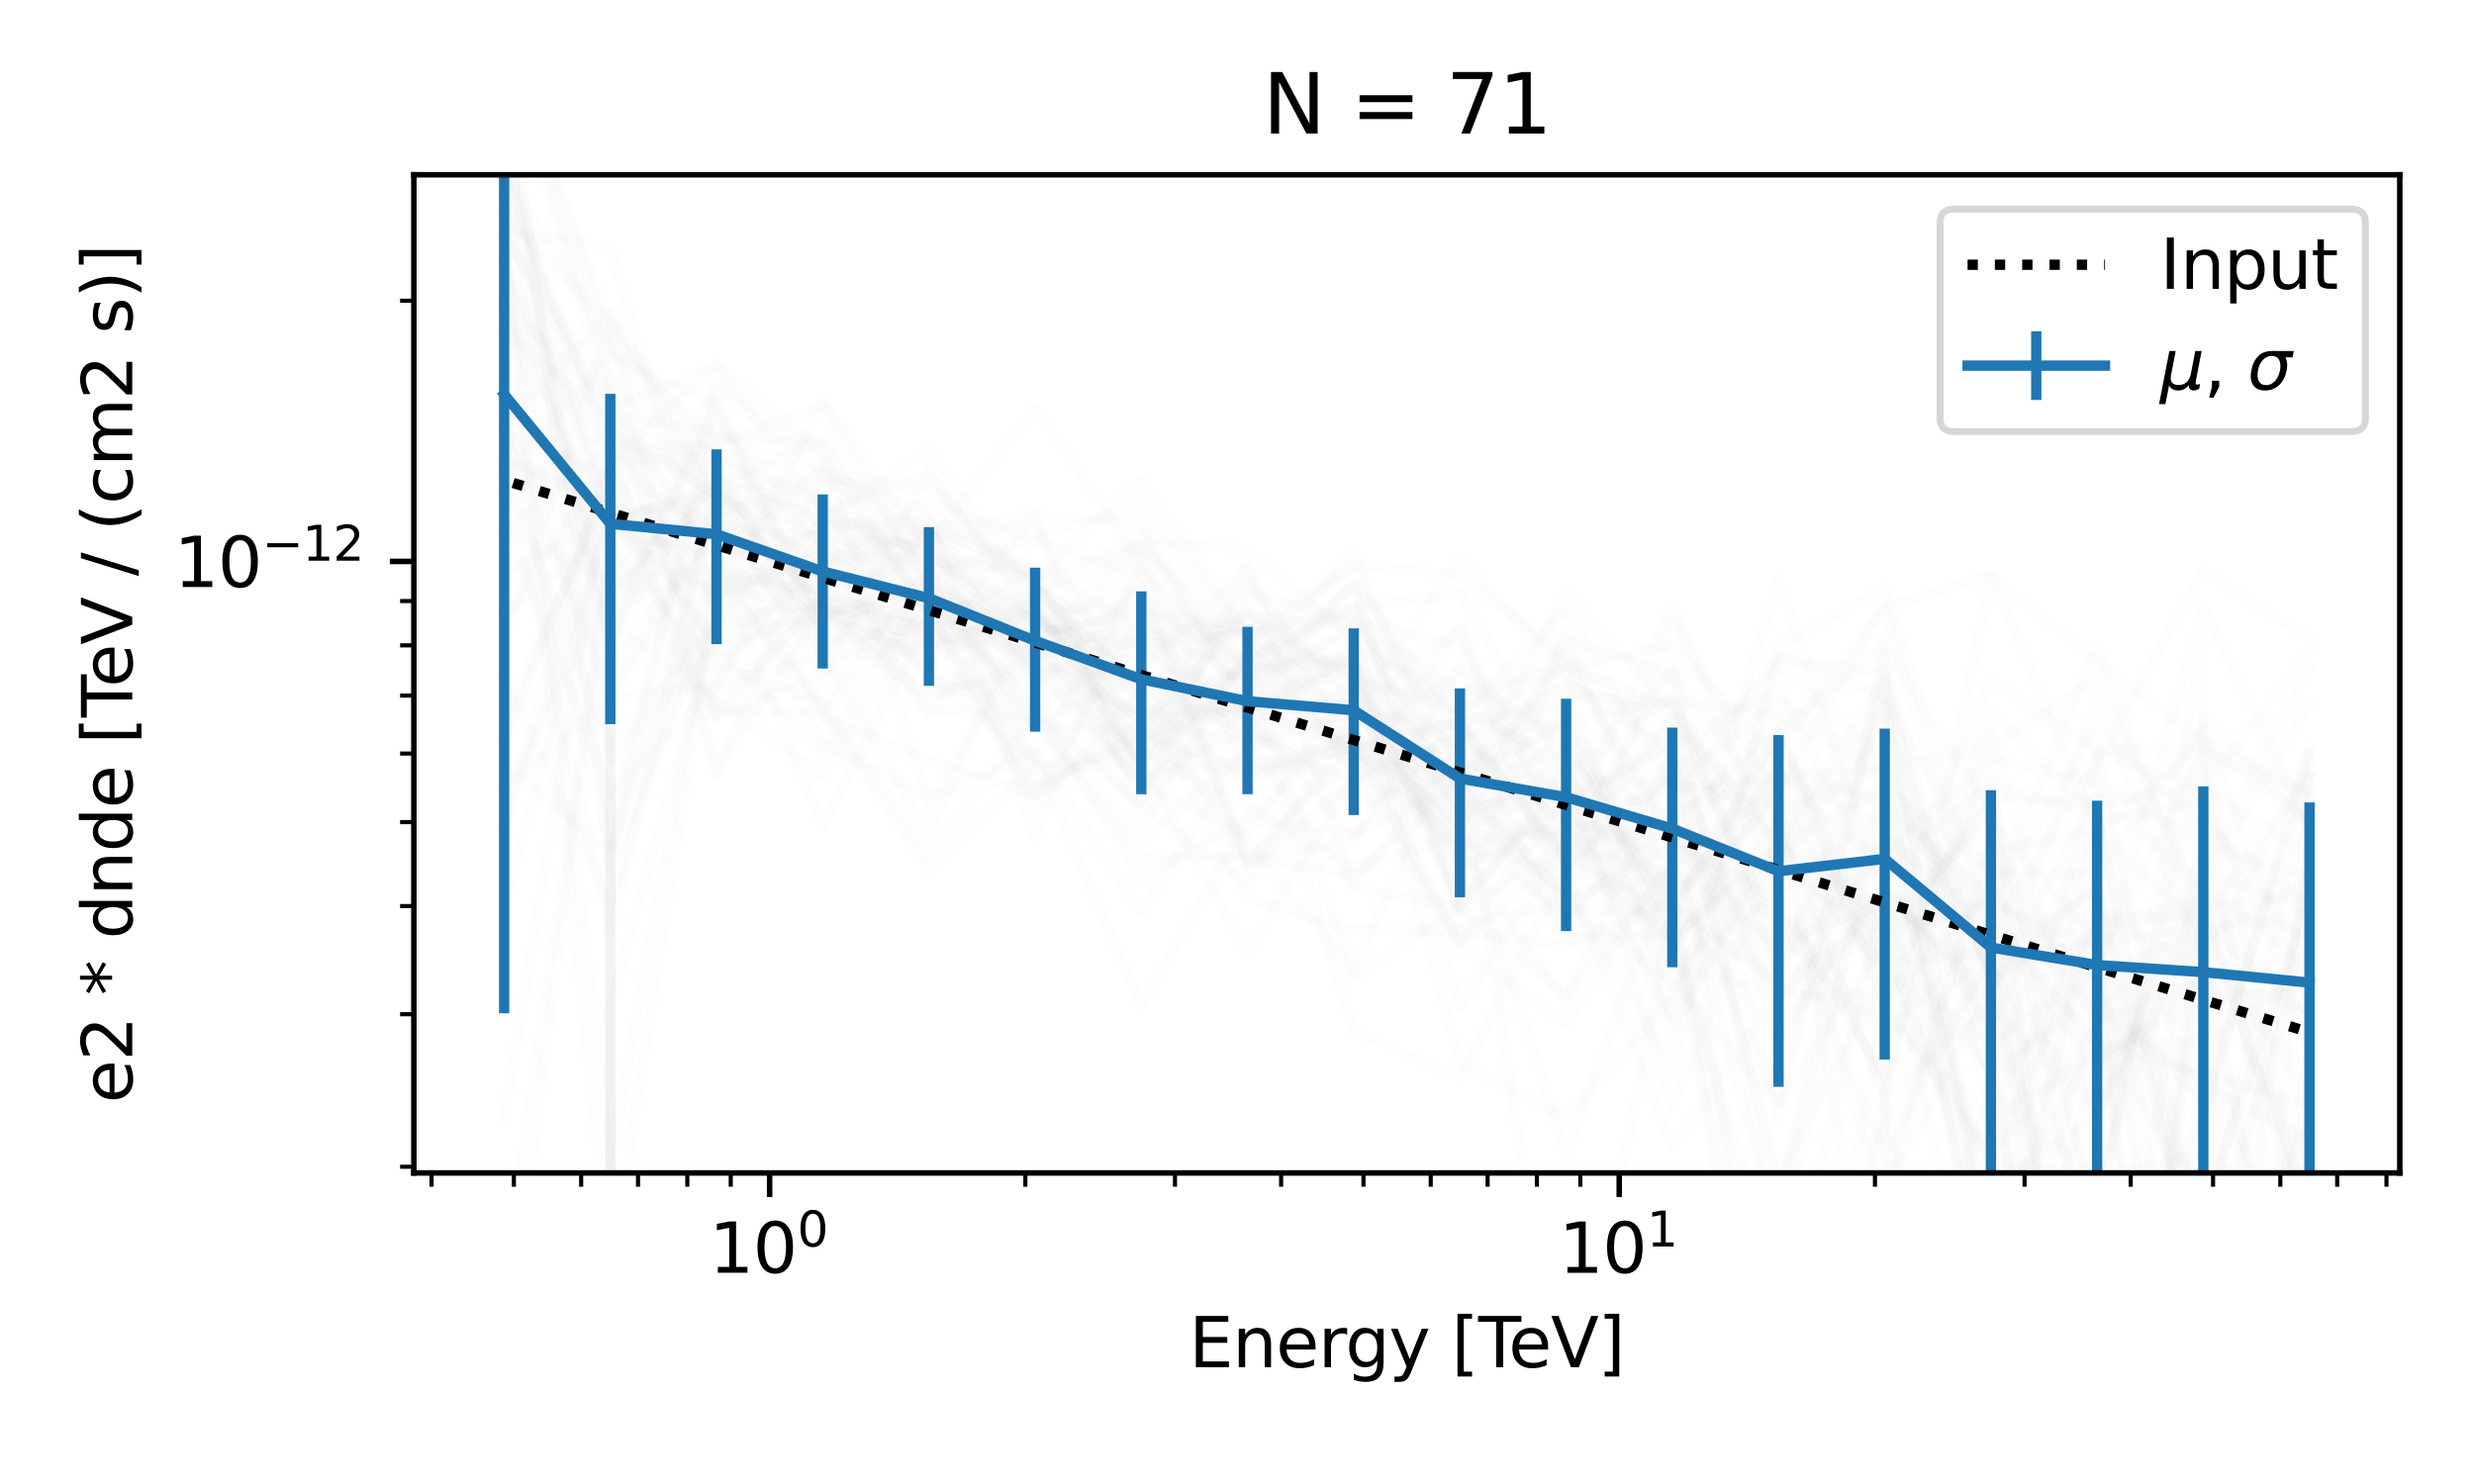 <?xml version="1.0" encoding="utf-8" standalone="no"?>
<!DOCTYPE svg PUBLIC "-//W3C//DTD SVG 1.1//EN"
  "http://www.w3.org/Graphics/SVG/1.1/DTD/svg11.dtd">
<svg xmlns:xlink="http://www.w3.org/1999/xlink" width="360pt" height="216pt" viewBox="0 0 360 216" xmlns="http://www.w3.org/2000/svg" version="1.1">
 <defs>
  <style type="text/css">*{stroke-linejoin: round; stroke-linecap: butt}</style>
 </defs>
 <g id="figure_1">
  <g id="patch_1">
   <path d="M 0 216 
L 360 216 
L 360 0 
L 0 0 
z
" style="fill: #ffffff"/>
  </g>
  <g id="axes_1">
   <g id="patch_2">
    <path d="M 60.221 170.728 
L 349.2 170.728 
L 349.2 25.44 
L 60.221 25.44 
z
" style="fill: #ffffff"/>
   </g>
   <g id="matplotlib.axis_1">
    <g id="xtick_1">
     <g id="line2d_1">
      <defs>
       <path id="m8d6ed09668" d="M 0 0 
L 0 3.5 
" style="stroke: #000000; stroke-width: 0.8"/>
      </defs>
      <g>
       <use xlink:href="#m8d6ed09668" x="111.99" y="170.728" style="stroke: #000000; stroke-width: 0.8"/>
      </g>
     </g>
     <g id="text_1">
      <!-- $\mathdefault{10^{0}}$ -->
      <g transform="translate(103.19 185.326) scale(0.1 -0.1)">
       <defs>
        <path id="DejaVuSans-31" d="M 794 531 
L 1825 531 
L 1825 4091 
L 703 3866 
L 703 4441 
L 1819 4666 
L 2450 4666 
L 2450 531 
L 3481 531 
L 3481 0 
L 794 0 
L 794 531 
z
" transform="scale(0.016)"/>
        <path id="DejaVuSans-30" d="M 2034 4250 
Q 1547 4250 1301 3770 
Q 1056 3291 1056 2328 
Q 1056 1369 1301 889 
Q 1547 409 2034 409 
Q 2525 409 2770 889 
Q 3016 1369 3016 2328 
Q 3016 3291 2770 3770 
Q 2525 4250 2034 4250 
z
M 2034 4750 
Q 2819 4750 3233 4129 
Q 3647 3509 3647 2328 
Q 3647 1150 3233 529 
Q 2819 -91 2034 -91 
Q 1250 -91 836 529 
Q 422 1150 422 2328 
Q 422 3509 836 4129 
Q 1250 4750 2034 4750 
z
" transform="scale(0.016)"/>
       </defs>
       <use xlink:href="#DejaVuSans-31" transform="translate(0 0.766)"/>
       <use xlink:href="#DejaVuSans-30" transform="translate(63.623 0.766)"/>
       <use xlink:href="#DejaVuSans-30" transform="translate(128.203 39.047) scale(0.7)"/>
      </g>
     </g>
    </g>
    <g id="xtick_2">
     <g id="line2d_2">
      <g>
       <use xlink:href="#m8d6ed09668" x="235.617" y="170.728" style="stroke: #000000; stroke-width: 0.8"/>
      </g>
     </g>
     <g id="text_2">
      <!-- $\mathdefault{10^{1}}$ -->
      <g transform="translate(226.817 185.326) scale(0.1 -0.1)">
       <use xlink:href="#DejaVuSans-31" transform="translate(0 0.684)"/>
       <use xlink:href="#DejaVuSans-30" transform="translate(63.623 0.684)"/>
       <use xlink:href="#DejaVuSans-31" transform="translate(128.203 38.966) scale(0.7)"/>
      </g>
     </g>
    </g>
    <g id="xtick_3">
     <g id="line2d_3">
      <defs>
       <path id="m37eeeb4185" d="M 0 0 
L 0 2 
" style="stroke: #000000; stroke-width: 0.6"/>
      </defs>
      <g>
       <use xlink:href="#m37eeeb4185" x="62.794" y="170.728" style="stroke: #000000; stroke-width: 0.6"/>
      </g>
     </g>
    </g>
    <g id="xtick_4">
     <g id="line2d_4">
      <g>
       <use xlink:href="#m37eeeb4185" x="74.775" y="170.728" style="stroke: #000000; stroke-width: 0.6"/>
      </g>
     </g>
    </g>
    <g id="xtick_5">
     <g id="line2d_5">
      <g>
       <use xlink:href="#m37eeeb4185" x="84.564" y="170.728" style="stroke: #000000; stroke-width: 0.6"/>
      </g>
     </g>
    </g>
    <g id="xtick_6">
     <g id="line2d_6">
      <g>
       <use xlink:href="#m37eeeb4185" x="92.84" y="170.728" style="stroke: #000000; stroke-width: 0.6"/>
      </g>
     </g>
    </g>
    <g id="xtick_7">
     <g id="line2d_7">
      <g>
       <use xlink:href="#m37eeeb4185" x="100.01" y="170.728" style="stroke: #000000; stroke-width: 0.6"/>
      </g>
     </g>
    </g>
    <g id="xtick_8">
     <g id="line2d_8">
      <g>
       <use xlink:href="#m37eeeb4185" x="106.333" y="170.728" style="stroke: #000000; stroke-width: 0.6"/>
      </g>
     </g>
    </g>
    <g id="xtick_9">
     <g id="line2d_9">
      <g>
       <use xlink:href="#m37eeeb4185" x="149.206" y="170.728" style="stroke: #000000; stroke-width: 0.6"/>
      </g>
     </g>
    </g>
    <g id="xtick_10">
     <g id="line2d_10">
      <g>
       <use xlink:href="#m37eeeb4185" x="170.975" y="170.728" style="stroke: #000000; stroke-width: 0.6"/>
      </g>
     </g>
    </g>
    <g id="xtick_11">
     <g id="line2d_11">
      <g>
       <use xlink:href="#m37eeeb4185" x="186.421" y="170.728" style="stroke: #000000; stroke-width: 0.6"/>
      </g>
     </g>
    </g>
    <g id="xtick_12">
     <g id="line2d_12">
      <g>
       <use xlink:href="#m37eeeb4185" x="198.402" y="170.728" style="stroke: #000000; stroke-width: 0.6"/>
      </g>
     </g>
    </g>
    <g id="xtick_13">
     <g id="line2d_13">
      <g>
       <use xlink:href="#m37eeeb4185" x="208.191" y="170.728" style="stroke: #000000; stroke-width: 0.6"/>
      </g>
     </g>
    </g>
    <g id="xtick_14">
     <g id="line2d_14">
      <g>
       <use xlink:href="#m37eeeb4185" x="216.467" y="170.728" style="stroke: #000000; stroke-width: 0.6"/>
      </g>
     </g>
    </g>
    <g id="xtick_15">
     <g id="line2d_15">
      <g>
       <use xlink:href="#m37eeeb4185" x="223.637" y="170.728" style="stroke: #000000; stroke-width: 0.6"/>
      </g>
     </g>
    </g>
    <g id="xtick_16">
     <g id="line2d_16">
      <g>
       <use xlink:href="#m37eeeb4185" x="229.961" y="170.728" style="stroke: #000000; stroke-width: 0.6"/>
      </g>
     </g>
    </g>
    <g id="xtick_17">
     <g id="line2d_17">
      <g>
       <use xlink:href="#m37eeeb4185" x="272.833" y="170.728" style="stroke: #000000; stroke-width: 0.6"/>
      </g>
     </g>
    </g>
    <g id="xtick_18">
     <g id="line2d_18">
      <g>
       <use xlink:href="#m37eeeb4185" x="294.603" y="170.728" style="stroke: #000000; stroke-width: 0.6"/>
      </g>
     </g>
    </g>
    <g id="xtick_19">
     <g id="line2d_19">
      <g>
       <use xlink:href="#m37eeeb4185" x="310.048" y="170.728" style="stroke: #000000; stroke-width: 0.6"/>
      </g>
     </g>
    </g>
    <g id="xtick_20">
     <g id="line2d_20">
      <g>
       <use xlink:href="#m37eeeb4185" x="322.029" y="170.728" style="stroke: #000000; stroke-width: 0.6"/>
      </g>
     </g>
    </g>
    <g id="xtick_21">
     <g id="line2d_21">
      <g>
       <use xlink:href="#m37eeeb4185" x="331.818" y="170.728" style="stroke: #000000; stroke-width: 0.6"/>
      </g>
     </g>
    </g>
    <g id="xtick_22">
     <g id="line2d_22">
      <g>
       <use xlink:href="#m37eeeb4185" x="340.095" y="170.728" style="stroke: #000000; stroke-width: 0.6"/>
      </g>
     </g>
    </g>
    <g id="xtick_23">
     <g id="line2d_23">
      <g>
       <use xlink:href="#m37eeeb4185" x="347.264" y="170.728" style="stroke: #000000; stroke-width: 0.6"/>
      </g>
     </g>
    </g>
    <g id="text_3">
     <!-- Energy [TeV] -->
     <g transform="translate(173.013 199.005) scale(0.1 -0.1)">
      <defs>
       <path id="DejaVuSans-45" d="M 628 4666 
L 3578 4666 
L 3578 4134 
L 1259 4134 
L 1259 2753 
L 3481 2753 
L 3481 2222 
L 1259 2222 
L 1259 531 
L 3634 531 
L 3634 0 
L 628 0 
L 628 4666 
z
" transform="scale(0.016)"/>
       <path id="DejaVuSans-6e" d="M 3513 2113 
L 3513 0 
L 2938 0 
L 2938 2094 
Q 2938 2591 2744 2837 
Q 2550 3084 2163 3084 
Q 1697 3084 1428 2787 
Q 1159 2491 1159 1978 
L 1159 0 
L 581 0 
L 581 3500 
L 1159 3500 
L 1159 2956 
Q 1366 3272 1645 3428 
Q 1925 3584 2291 3584 
Q 2894 3584 3203 3211 
Q 3513 2838 3513 2113 
z
" transform="scale(0.016)"/>
       <path id="DejaVuSans-65" d="M 3597 1894 
L 3597 1613 
L 953 1613 
Q 991 1019 1311 708 
Q 1631 397 2203 397 
Q 2534 397 2845 478 
Q 3156 559 3463 722 
L 3463 178 
Q 3153 47 2828 -22 
Q 2503 -91 2169 -91 
Q 1331 -91 842 396 
Q 353 884 353 1716 
Q 353 2575 817 3079 
Q 1281 3584 2069 3584 
Q 2775 3584 3186 3129 
Q 3597 2675 3597 1894 
z
M 3022 2063 
Q 3016 2534 2758 2815 
Q 2500 3097 2075 3097 
Q 1594 3097 1305 2825 
Q 1016 2553 972 2059 
L 3022 2063 
z
" transform="scale(0.016)"/>
       <path id="DejaVuSans-72" d="M 2631 2963 
Q 2534 3019 2420 3045 
Q 2306 3072 2169 3072 
Q 1681 3072 1420 2755 
Q 1159 2438 1159 1844 
L 1159 0 
L 581 0 
L 581 3500 
L 1159 3500 
L 1159 2956 
Q 1341 3275 1631 3429 
Q 1922 3584 2338 3584 
Q 2397 3584 2469 3576 
Q 2541 3569 2628 3553 
L 2631 2963 
z
" transform="scale(0.016)"/>
       <path id="DejaVuSans-67" d="M 2906 1791 
Q 2906 2416 2648 2759 
Q 2391 3103 1925 3103 
Q 1463 3103 1205 2759 
Q 947 2416 947 1791 
Q 947 1169 1205 825 
Q 1463 481 1925 481 
Q 2391 481 2648 825 
Q 2906 1169 2906 1791 
z
M 3481 434 
Q 3481 -459 3084 -895 
Q 2688 -1331 1869 -1331 
Q 1566 -1331 1297 -1286 
Q 1028 -1241 775 -1147 
L 775 -588 
Q 1028 -725 1275 -790 
Q 1522 -856 1778 -856 
Q 2344 -856 2625 -561 
Q 2906 -266 2906 331 
L 2906 616 
Q 2728 306 2450 153 
Q 2172 0 1784 0 
Q 1141 0 747 490 
Q 353 981 353 1791 
Q 353 2603 747 3093 
Q 1141 3584 1784 3584 
Q 2172 3584 2450 3431 
Q 2728 3278 2906 2969 
L 2906 3500 
L 3481 3500 
L 3481 434 
z
" transform="scale(0.016)"/>
       <path id="DejaVuSans-79" d="M 2059 -325 
Q 1816 -950 1584 -1140 
Q 1353 -1331 966 -1331 
L 506 -1331 
L 506 -850 
L 844 -850 
Q 1081 -850 1212 -737 
Q 1344 -625 1503 -206 
L 1606 56 
L 191 3500 
L 800 3500 
L 1894 763 
L 2988 3500 
L 3597 3500 
L 2059 -325 
z
" transform="scale(0.016)"/>
       <path id="DejaVuSans-20" transform="scale(0.016)"/>
       <path id="DejaVuSans-5b" d="M 550 4863 
L 1875 4863 
L 1875 4416 
L 1125 4416 
L 1125 -397 
L 1875 -397 
L 1875 -844 
L 550 -844 
L 550 4863 
z
" transform="scale(0.016)"/>
       <path id="DejaVuSans-54" d="M -19 4666 
L 3928 4666 
L 3928 4134 
L 2272 4134 
L 2272 0 
L 1638 0 
L 1638 4134 
L -19 4134 
L -19 4666 
z
" transform="scale(0.016)"/>
       <path id="DejaVuSans-56" d="M 1831 0 
L 50 4666 
L 709 4666 
L 2188 738 
L 3669 4666 
L 4325 4666 
L 2547 0 
L 1831 0 
z
" transform="scale(0.016)"/>
       <path id="DejaVuSans-5d" d="M 1947 4863 
L 1947 -844 
L 622 -844 
L 622 -397 
L 1369 -397 
L 1369 4416 
L 622 4416 
L 622 4863 
L 1947 4863 
z
" transform="scale(0.016)"/>
      </defs>
      <use xlink:href="#DejaVuSans-45"/>
      <use xlink:href="#DejaVuSans-6e" x="63.184"/>
      <use xlink:href="#DejaVuSans-65" x="126.562"/>
      <use xlink:href="#DejaVuSans-72" x="188.086"/>
      <use xlink:href="#DejaVuSans-67" x="227.449"/>
      <use xlink:href="#DejaVuSans-79" x="290.926"/>
      <use xlink:href="#DejaVuSans-20" x="350.105"/>
      <use xlink:href="#DejaVuSans-5b" x="381.893"/>
      <use xlink:href="#DejaVuSans-54" x="420.906"/>
      <use xlink:href="#DejaVuSans-65" x="464.99"/>
      <use xlink:href="#DejaVuSans-56" x="526.514"/>
      <use xlink:href="#DejaVuSans-5d" x="594.922"/>
     </g>
    </g>
   </g>
   <g id="matplotlib.axis_2">
    <g id="ytick_1">
     <g id="line2d_24">
      <defs>
       <path id="md365d90ab9" d="M 0 0 
L -3.5 0 
" style="stroke: #000000; stroke-width: 0.8"/>
      </defs>
      <g>
       <use xlink:href="#md365d90ab9" x="60.221" y="81.714" style="stroke: #000000; stroke-width: 0.8"/>
      </g>
     </g>
     <g id="text_4">
      <!-- $\mathdefault{10^{-12}}$ -->
      <g transform="translate(25.321 85.513) scale(0.1 -0.1)">
       <defs>
        <path id="DejaVuSans-2212" d="M 678 2272 
L 4684 2272 
L 4684 1741 
L 678 1741 
L 678 2272 
z
" transform="scale(0.016)"/>
        <path id="DejaVuSans-32" d="M 1228 531 
L 3431 531 
L 3431 0 
L 469 0 
L 469 531 
Q 828 903 1448 1529 
Q 2069 2156 2228 2338 
Q 2531 2678 2651 2914 
Q 2772 3150 2772 3378 
Q 2772 3750 2511 3984 
Q 2250 4219 1831 4219 
Q 1534 4219 1204 4116 
Q 875 4013 500 3803 
L 500 4441 
Q 881 4594 1212 4672 
Q 1544 4750 1819 4750 
Q 2544 4750 2975 4387 
Q 3406 4025 3406 3419 
Q 3406 3131 3298 2873 
Q 3191 2616 2906 2266 
Q 2828 2175 2409 1742 
Q 1991 1309 1228 531 
z
" transform="scale(0.016)"/>
       </defs>
       <use xlink:href="#DejaVuSans-31" transform="translate(0 0.766)"/>
       <use xlink:href="#DejaVuSans-30" transform="translate(63.623 0.766)"/>
       <use xlink:href="#DejaVuSans-2212" transform="translate(128.203 39.047) scale(0.7)"/>
       <use xlink:href="#DejaVuSans-31" transform="translate(186.855 39.047) scale(0.7)"/>
       <use xlink:href="#DejaVuSans-32" transform="translate(231.392 39.047) scale(0.7)"/>
      </g>
     </g>
    </g>
    <g id="ytick_2">
     <g id="line2d_25">
      <defs>
       <path id="mc351dea3dd" d="M 0 0 
L -2 0 
" style="stroke: #000000; stroke-width: 0.6"/>
      </defs>
      <g>
       <use xlink:href="#mc351dea3dd" x="60.221" y="169.823" style="stroke: #000000; stroke-width: 0.6"/>
      </g>
     </g>
    </g>
    <g id="ytick_3">
     <g id="line2d_26">
      <g>
       <use xlink:href="#mc351dea3dd" x="60.221" y="147.625" style="stroke: #000000; stroke-width: 0.6"/>
      </g>
     </g>
    </g>
    <g id="ytick_4">
     <g id="line2d_27">
      <g>
       <use xlink:href="#mc351dea3dd" x="60.221" y="131.876" style="stroke: #000000; stroke-width: 0.6"/>
      </g>
     </g>
    </g>
    <g id="ytick_5">
     <g id="line2d_28">
      <g>
       <use xlink:href="#mc351dea3dd" x="60.221" y="119.66" style="stroke: #000000; stroke-width: 0.6"/>
      </g>
     </g>
    </g>
    <g id="ytick_6">
     <g id="line2d_29">
      <g>
       <use xlink:href="#mc351dea3dd" x="60.221" y="109.679" style="stroke: #000000; stroke-width: 0.6"/>
      </g>
     </g>
    </g>
    <g id="ytick_7">
     <g id="line2d_30">
      <g>
       <use xlink:href="#mc351dea3dd" x="60.221" y="101.24" style="stroke: #000000; stroke-width: 0.6"/>
      </g>
     </g>
    </g>
    <g id="ytick_8">
     <g id="line2d_31">
      <g>
       <use xlink:href="#mc351dea3dd" x="60.221" y="93.93" style="stroke: #000000; stroke-width: 0.6"/>
      </g>
     </g>
    </g>
    <g id="ytick_9">
     <g id="line2d_32">
      <g>
       <use xlink:href="#mc351dea3dd" x="60.221" y="87.482" style="stroke: #000000; stroke-width: 0.6"/>
      </g>
     </g>
    </g>
    <g id="ytick_10">
     <g id="line2d_33">
      <g>
       <use xlink:href="#mc351dea3dd" x="60.221" y="43.768" style="stroke: #000000; stroke-width: 0.6"/>
      </g>
     </g>
    </g>
    <g id="text_5">
     <!-- e2 * dnde [TeV / (cm2 s)] -->
     <g transform="translate(19.242 160.564) rotate(-90) scale(0.1 -0.1)">
      <defs>
       <path id="DejaVuSans-2a" d="M 3009 3897 
L 1888 3291 
L 3009 2681 
L 2828 2375 
L 1778 3009 
L 1778 1831 
L 1422 1831 
L 1422 3009 
L 372 2375 
L 191 2681 
L 1313 3291 
L 191 3897 
L 372 4206 
L 1422 3572 
L 1422 4750 
L 1778 4750 
L 1778 3572 
L 2828 4206 
L 3009 3897 
z
" transform="scale(0.016)"/>
       <path id="DejaVuSans-64" d="M 2906 2969 
L 2906 4863 
L 3481 4863 
L 3481 0 
L 2906 0 
L 2906 525 
Q 2725 213 2448 61 
Q 2172 -91 1784 -91 
Q 1150 -91 751 415 
Q 353 922 353 1747 
Q 353 2572 751 3078 
Q 1150 3584 1784 3584 
Q 2172 3584 2448 3432 
Q 2725 3281 2906 2969 
z
M 947 1747 
Q 947 1113 1208 752 
Q 1469 391 1925 391 
Q 2381 391 2643 752 
Q 2906 1113 2906 1747 
Q 2906 2381 2643 2742 
Q 2381 3103 1925 3103 
Q 1469 3103 1208 2742 
Q 947 2381 947 1747 
z
" transform="scale(0.016)"/>
       <path id="DejaVuSans-2f" d="M 1625 4666 
L 2156 4666 
L 531 -594 
L 0 -594 
L 1625 4666 
z
" transform="scale(0.016)"/>
       <path id="DejaVuSans-28" d="M 1984 4856 
Q 1566 4138 1362 3434 
Q 1159 2731 1159 2009 
Q 1159 1288 1364 580 
Q 1569 -128 1984 -844 
L 1484 -844 
Q 1016 -109 783 600 
Q 550 1309 550 2009 
Q 550 2706 781 3412 
Q 1013 4119 1484 4856 
L 1984 4856 
z
" transform="scale(0.016)"/>
       <path id="DejaVuSans-63" d="M 3122 3366 
L 3122 2828 
Q 2878 2963 2633 3030 
Q 2388 3097 2138 3097 
Q 1578 3097 1268 2742 
Q 959 2388 959 1747 
Q 959 1106 1268 751 
Q 1578 397 2138 397 
Q 2388 397 2633 464 
Q 2878 531 3122 666 
L 3122 134 
Q 2881 22 2623 -34 
Q 2366 -91 2075 -91 
Q 1284 -91 818 406 
Q 353 903 353 1747 
Q 353 2603 823 3093 
Q 1294 3584 2113 3584 
Q 2378 3584 2631 3529 
Q 2884 3475 3122 3366 
z
" transform="scale(0.016)"/>
       <path id="DejaVuSans-6d" d="M 3328 2828 
Q 3544 3216 3844 3400 
Q 4144 3584 4550 3584 
Q 5097 3584 5394 3201 
Q 5691 2819 5691 2113 
L 5691 0 
L 5113 0 
L 5113 2094 
Q 5113 2597 4934 2840 
Q 4756 3084 4391 3084 
Q 3944 3084 3684 2787 
Q 3425 2491 3425 1978 
L 3425 0 
L 2847 0 
L 2847 2094 
Q 2847 2600 2669 2842 
Q 2491 3084 2119 3084 
Q 1678 3084 1418 2786 
Q 1159 2488 1159 1978 
L 1159 0 
L 581 0 
L 581 3500 
L 1159 3500 
L 1159 2956 
Q 1356 3278 1631 3431 
Q 1906 3584 2284 3584 
Q 2666 3584 2933 3390 
Q 3200 3197 3328 2828 
z
" transform="scale(0.016)"/>
       <path id="DejaVuSans-73" d="M 2834 3397 
L 2834 2853 
Q 2591 2978 2328 3040 
Q 2066 3103 1784 3103 
Q 1356 3103 1142 2972 
Q 928 2841 928 2578 
Q 928 2378 1081 2264 
Q 1234 2150 1697 2047 
L 1894 2003 
Q 2506 1872 2764 1633 
Q 3022 1394 3022 966 
Q 3022 478 2636 193 
Q 2250 -91 1575 -91 
Q 1294 -91 989 -36 
Q 684 19 347 128 
L 347 722 
Q 666 556 975 473 
Q 1284 391 1588 391 
Q 1994 391 2212 530 
Q 2431 669 2431 922 
Q 2431 1156 2273 1281 
Q 2116 1406 1581 1522 
L 1381 1569 
Q 847 1681 609 1914 
Q 372 2147 372 2553 
Q 372 3047 722 3315 
Q 1072 3584 1716 3584 
Q 2034 3584 2315 3537 
Q 2597 3491 2834 3397 
z
" transform="scale(0.016)"/>
       <path id="DejaVuSans-29" d="M 513 4856 
L 1013 4856 
Q 1481 4119 1714 3412 
Q 1947 2706 1947 2009 
Q 1947 1309 1714 600 
Q 1481 -109 1013 -844 
L 513 -844 
Q 928 -128 1133 580 
Q 1338 1288 1338 2009 
Q 1338 2731 1133 3434 
Q 928 4138 513 4856 
z
" transform="scale(0.016)"/>
      </defs>
      <use xlink:href="#DejaVuSans-65"/>
      <use xlink:href="#DejaVuSans-32" x="61.523"/>
      <use xlink:href="#DejaVuSans-20" x="125.146"/>
      <use xlink:href="#DejaVuSans-2a" x="156.934"/>
      <use xlink:href="#DejaVuSans-20" x="206.934"/>
      <use xlink:href="#DejaVuSans-64" x="238.721"/>
      <use xlink:href="#DejaVuSans-6e" x="302.197"/>
      <use xlink:href="#DejaVuSans-64" x="365.576"/>
      <use xlink:href="#DejaVuSans-65" x="429.053"/>
      <use xlink:href="#DejaVuSans-20" x="490.576"/>
      <use xlink:href="#DejaVuSans-5b" x="522.363"/>
      <use xlink:href="#DejaVuSans-54" x="561.377"/>
      <use xlink:href="#DejaVuSans-65" x="605.461"/>
      <use xlink:href="#DejaVuSans-56" x="666.984"/>
      <use xlink:href="#DejaVuSans-20" x="735.393"/>
      <use xlink:href="#DejaVuSans-2f" x="767.18"/>
      <use xlink:href="#DejaVuSans-20" x="800.871"/>
      <use xlink:href="#DejaVuSans-28" x="832.658"/>
      <use xlink:href="#DejaVuSans-63" x="871.672"/>
      <use xlink:href="#DejaVuSans-6d" x="926.652"/>
      <use xlink:href="#DejaVuSans-32" x="1024.064"/>
      <use xlink:href="#DejaVuSans-20" x="1087.688"/>
      <use xlink:href="#DejaVuSans-73" x="1119.475"/>
      <use xlink:href="#DejaVuSans-29" x="1171.574"/>
      <use xlink:href="#DejaVuSans-5d" x="1210.588"/>
     </g>
    </g>
   </g>
   <g id="line2d_34">
    <path d="M 73.357 104.088 
L 88.81 71.344 
L 104.264 94.25 
L 119.717 109.428 
L 135.17 85.366 
L 150.624 98.552 
L 166.077 109.361 
L 181.531 117.314 
L 196.984 126.288 
L 212.437 121.541 
L 227.891 133.195 
L 243.344 119.873 
L 258.798 138.883 
L 274.251 121.832 
L 289.704 134.289 
L 305.158 155.589 
L 320.611 142.564 
L 336.065 146.992 
" clip-path="url(#p2b1c4e0794)" style="fill: none; stroke: #000000; stroke-opacity: 0.01; stroke-width: 1.5; stroke-linecap: square"/>
   </g>
   <g id="line2d_35">
    <path d="M 88.79 217 
L 88.81 54.387 
L 104.264 74.627 
L 119.717 86.508 
L 135.17 90.751 
L 150.624 82.984 
L 166.077 107.953 
L 181.531 88.609 
L 196.984 112.454 
L 212.437 137.388 
L 227.891 123.415 
L 243.344 127.248 
L 258.798 133.208 
L 274.251 148.638 
L 289.704 103.461 
L 305.158 118.756 
L 320.611 193.08 
L 336.065 127.225 
" clip-path="url(#p2b1c4e0794)" style="fill: none; stroke: #000000; stroke-opacity: 0.01; stroke-width: 1.5; stroke-linecap: square"/>
   </g>
   <g id="line2d_36">
    <path d="M 73.357 4.54 
L 88.81 55.838 
L 104.264 95.999 
L 119.717 87.255 
L 135.17 97.394 
L 150.624 103.19 
L 166.077 117.007 
L 181.531 81.671 
L 196.984 129.351 
L 212.437 131.967 
L 227.891 144.823 
L 243.344 125.965 
L 258.798 114.831 
L 274.251 88.247 
L 289.704 143.487 
L 305.158 128.319 
L 312.318 217 
M 330.775 217 
L 336.065 163.535 
" clip-path="url(#p2b1c4e0794)" style="fill: none; stroke: #000000; stroke-opacity: 0.01; stroke-width: 1.5; stroke-linecap: square"/>
   </g>
   <g id="line2d_37">
    <path d="M 73.357 98.442 
L 88.81 131.297 
L 104.264 82.202 
L 119.717 120.396 
L 135.17 89.681 
L 150.624 110.385 
L 166.077 146.437 
L 181.531 119.267 
L 196.984 121.301 
L 212.437 114.071 
L 227.891 130.552 
L 243.344 127.287 
L 258.798 137.209 
L 274.251 131.461 
L 289.704 207.315 
L 305.158 154.631 
L 320.611 141.363 
L 336.065 169.217 
" clip-path="url(#p2b1c4e0794)" style="fill: none; stroke: #000000; stroke-opacity: 0.01; stroke-width: 1.5; stroke-linecap: square"/>
   </g>
   <g id="line2d_38">
    <path d="M 73.357 38.245 
L 88.81 119.213 
L 104.264 61.873 
L 119.717 73.591 
L 135.17 94.389 
L 150.624 92.313 
L 166.077 88.903 
L 181.531 95.813 
L 196.984 104.146 
L 212.437 114.793 
L 227.891 108.83 
L 243.344 133.291 
L 258.798 106.263 
L 274.251 94.099 
L 289.704 118.101 
L 302.668 217 
M 308.194 217 
L 320.611 139.342 
L 327.132 217 
" clip-path="url(#p2b1c4e0794)" style="fill: none; stroke: #000000; stroke-opacity: 0.01; stroke-width: 1.5; stroke-linecap: square"/>
   </g>
   <g id="line2d_39">
    <path d="M 73.357 107.856 
L 88.81 68.169 
L 104.264 77.025 
L 119.717 103.243 
L 135.17 88.405 
L 150.624 117.355 
L 166.077 100.478 
L 181.531 104.664 
L 196.984 121.454 
L 212.437 104.663 
L 227.891 136.572 
L 243.344 135.993 
L 258.798 114.613 
L 274.251 140.254 
L 289.704 138.497 
L 305.158 129.836 
L 320.611 186.109 
L 336.065 168.682 
" clip-path="url(#p2b1c4e0794)" style="fill: none; stroke: #000000; stroke-opacity: 0.01; stroke-width: 1.5; stroke-linecap: square"/>
   </g>
   <g id="line2d_40">
    <path d="M 73.357 48.107 
L 88.81 61.244 
L 104.264 72.203 
L 119.717 88.146 
L 135.17 77.712 
L 150.624 84.789 
L 166.077 105.335 
L 181.531 89.93 
L 196.984 90.332 
L 212.437 115.583 
L 227.891 95.882 
L 243.344 121.316 
L 258.798 144.803 
L 274.251 135.137 
L 289.704 98.826 
L 305.158 109.129 
L 320.611 184.337 
L 336.065 196.552 
" clip-path="url(#p2b1c4e0794)" style="fill: none; stroke: #000000; stroke-opacity: 0.01; stroke-width: 1.5; stroke-linecap: square"/>
   </g>
   <g id="line2d_41">
    <path d="M 73.357 61.808 
L 88.81 45.501 
L 104.264 71.535 
L 119.717 82.881 
L 135.17 77.202 
L 150.624 74.843 
L 166.077 120.305 
L 181.531 94.891 
L 196.984 103.575 
L 212.437 81.378 
L 227.891 97.319 
L 243.344 93.736 
L 258.798 110.519 
L 274.251 117.72 
L 289.704 130.079 
L 305.158 142.477 
L 320.611 88.35 
L 336.065 120.287 
" clip-path="url(#p2b1c4e0794)" style="fill: none; stroke: #000000; stroke-opacity: 0.01; stroke-width: 1.5; stroke-linecap: square"/>
   </g>
   <g id="line2d_42">
    <path d="M 73.357 30.672 
L 88.81 76.352 
L 104.264 70.318 
L 119.717 75.619 
L 135.17 65.386 
L 150.624 86.461 
L 166.077 79.563 
L 181.531 97.01 
L 196.984 109.56 
L 212.437 112.851 
L 227.891 105.442 
L 243.344 137.594 
L 258.798 119.438 
L 274.251 135.144 
L 289.704 155.753 
L 305.158 145.228 
L 320.611 157.851 
L 336.065 166.045 
" clip-path="url(#p2b1c4e0794)" style="fill: none; stroke: #000000; stroke-opacity: 0.01; stroke-width: 1.5; stroke-linecap: square"/>
   </g>
   <g id="line2d_43">
    <path d="M 73.357 33.622 
L 88.81 35.907 
L 104.264 89.609 
L 119.717 88.157 
L 135.17 103.253 
L 150.624 104.764 
L 166.077 122.504 
L 181.531 109.089 
L 196.984 103.674 
L 212.437 112.638 
L 227.891 125.623 
L 243.344 122.268 
L 258.798 131.329 
L 274.251 156.684 
L 289.704 136.84 
L 305.158 142.461 
L 320.611 181.323 
L 336.065 113.337 
" clip-path="url(#p2b1c4e0794)" style="fill: none; stroke: #000000; stroke-opacity: 0.01; stroke-width: 1.5; stroke-linecap: square"/>
   </g>
   <g id="line2d_44">
    <path d="M 73.357 59.072 
L 88.81 71.593 
L 104.264 103.502 
L 119.717 103.571 
L 135.17 126.695 
L 150.624 111.362 
L 166.077 109.451 
L 181.531 96.251 
L 196.984 108.421 
L 212.437 105.116 
L 227.891 125.93 
L 243.344 112.537 
L 258.798 96.768 
L 274.251 110.282 
L 289.704 141.47 
L 301.375 217 
" clip-path="url(#p2b1c4e0794)" style="fill: none; stroke: #000000; stroke-opacity: 0.01; stroke-width: 1.5; stroke-linecap: square"/>
   </g>
   <g id="line2d_45">
    <path d="M 88.793 217 
L 88.81 75.693 
L 104.264 76.753 
L 119.717 84.672 
L 135.17 76.536 
L 150.624 83.929 
L 166.077 111.122 
L 181.531 96.001 
L 196.984 88.7 
L 212.437 119.168 
L 227.891 111.719 
L 243.344 140.251 
L 258.798 130.487 
L 274.251 157.088 
L 289.704 106.4 
L 305.158 162.614 
L 320.611 126.677 
L 336.065 97.122 
" clip-path="url(#p2b1c4e0794)" style="fill: none; stroke: #000000; stroke-opacity: 0.01; stroke-width: 1.5; stroke-linecap: square"/>
   </g>
   <g id="line2d_46">
    <path d="M 73.357 66.416 
L 88.81 73.642 
L 104.264 93.448 
L 119.717 83.812 
L 135.17 84.712 
L 150.624 97.65 
L 166.077 114.077 
L 181.531 121.78 
L 196.984 99.682 
L 212.437 117.452 
L 227.891 115.998 
L 243.344 108.732 
L 258.798 100.38 
L 274.251 129.637 
L 289.704 185.459 
L 305.158 171.615 
L 320.611 128.412 
L 336.065 102.504 
" clip-path="url(#p2b1c4e0794)" style="fill: none; stroke: #000000; stroke-opacity: 0.01; stroke-width: 1.5; stroke-linecap: square"/>
   </g>
   <g id="line2d_47">
    <path d="M 73.357 33.766 
L 88.81 93.161 
L 104.264 68.296 
L 119.717 76.081 
L 135.17 80.373 
L 150.624 84.223 
L 166.077 69.757 
L 181.531 91.982 
L 196.984 82.124 
L 212.437 83.767 
L 227.891 95.762 
L 243.344 122.354 
L 258.798 108.73 
L 274.251 88.466 
L 289.704 83.443 
L 305.158 120.719 
L 320.269 217 
M 322.287 217 
L 336.065 199.075 
" clip-path="url(#p2b1c4e0794)" style="fill: none; stroke: #000000; stroke-opacity: 0.01; stroke-width: 1.5; stroke-linecap: square"/>
   </g>
   <g id="line2d_48">
    <path d="M 73.357 115.01 
L 88.81 101.696 
L 104.264 99.77 
L 119.717 95.348 
L 135.17 94.411 
L 150.624 87.924 
L 166.077 111.055 
L 181.531 138.704 
L 196.984 112.899 
L 212.437 119.912 
L 227.891 167.855 
L 243.344 125.959 
L 258.798 160.465 
L 274.251 137.039 
L 289.704 178.474 
L 305.158 152.063 
L 320.611 156.32 
L 336.065 160.863 
" clip-path="url(#p2b1c4e0794)" style="fill: none; stroke: #000000; stroke-opacity: 0.01; stroke-width: 1.5; stroke-linecap: square"/>
   </g>
   <g id="line2d_49">
    <path d="M 88.794 217 
L 88.81 90.249 
L 104.264 59.864 
L 119.717 92.5 
L 135.17 94.359 
L 150.624 75.023 
L 166.077 76.091 
L 181.531 102.555 
L 196.984 93.959 
L 212.437 110.32 
L 227.891 123.815 
L 243.344 120.586 
L 258.798 140.34 
L 274.251 124.206 
L 289.704 110.312 
L 305.158 113.862 
L 320.611 122.886 
L 336.065 127.555 
" clip-path="url(#p2b1c4e0794)" style="fill: none; stroke: #000000; stroke-opacity: 0.01; stroke-width: 1.5; stroke-linecap: square"/>
   </g>
   <g id="line2d_50">
    <path d="M 73.357 75.659 
L 88.81 115.413 
L 104.264 99.922 
L 119.717 69.192 
L 135.17 78.705 
L 150.624 76.296 
L 166.077 104.037 
L 181.531 97.147 
L 196.984 96.569 
L 212.437 154.804 
L 227.891 162.805 
L 243.344 145.147 
L 258.798 107.895 
L 274.251 136.674 
L 289.704 117.268 
L 305.158 189.89 
L 309.798 217 
M 333.398 217 
L 336.065 203.827 
" clip-path="url(#p2b1c4e0794)" style="fill: none; stroke: #000000; stroke-opacity: 0.01; stroke-width: 1.5; stroke-linecap: square"/>
   </g>
   <g id="line2d_51">
    <path d="M 73.357 24.575 
L 88.81 50.471 
L 104.264 63.643 
L 119.717 64.428 
L 135.17 89.583 
L 150.624 85.438 
L 166.077 100.535 
L 181.531 89.098 
L 196.984 98.613 
L 212.437 103.603 
L 227.891 94.985 
L 243.344 109.955 
L 258.798 173.1 
L 274.251 119.537 
L 289.704 177.006 
L 305.158 109.557 
L 320.611 114.792 
L 336.065 94.587 
" clip-path="url(#p2b1c4e0794)" style="fill: none; stroke: #000000; stroke-opacity: 0.01; stroke-width: 1.5; stroke-linecap: square"/>
   </g>
   <g id="line2d_52">
    <path d="M 73.357 31.45 
L 88.81 46.791 
L 104.264 67.364 
L 119.717 95.775 
L 135.17 77.286 
L 150.624 90.86 
L 166.077 94.46 
L 181.531 103.377 
L 196.984 95.987 
L 212.437 114.837 
L 227.891 86.217 
L 243.344 103.05 
L 258.798 126.863 
L 274.251 135.652 
L 289.704 131.631 
L 305.158 94.04 
L 320.611 136.658 
L 336.065 128.024 
" clip-path="url(#p2b1c4e0794)" style="fill: none; stroke: #000000; stroke-opacity: 0.01; stroke-width: 1.5; stroke-linecap: square"/>
   </g>
   <g id="line2d_53">
    <path d="M 73.357 120.207 
L 88.81 75.387 
L 104.264 72.017 
L 119.717 77.217 
L 135.17 83.596 
L 150.624 94.685 
L 166.077 86.415 
L 181.531 126.047 
L 196.984 107.306 
L 212.437 123.4 
L 227.891 104.897 
L 243.344 101.973 
L 258.798 104.061 
L 274.251 112.993 
L 289.704 141.113 
L 305.158 129.315 
L 318.213 217 
M 323.922 217 
L 336.065 157.916 
" clip-path="url(#p2b1c4e0794)" style="fill: none; stroke: #000000; stroke-opacity: 0.01; stroke-width: 1.5; stroke-linecap: square"/>
   </g>
   <g id="line2d_54">
    <path d="M 73.357 43.391 
L 88.81 93.36 
L 104.264 58.423 
L 119.717 90.441 
L 135.17 92.285 
L 150.624 95.26 
L 166.077 94.563 
L 181.531 104.771 
L 196.984 116.883 
L 212.437 112.714 
L 227.891 131.318 
L 243.344 123.217 
L 258.798 130.088 
L 274.251 117.761 
L 289.704 133.28 
L 305.158 152.185 
L 320.611 151.539 
L 336.065 141.649 
" clip-path="url(#p2b1c4e0794)" style="fill: none; stroke: #000000; stroke-opacity: 0.01; stroke-width: 1.5; stroke-linecap: square"/>
   </g>
   <g id="line2d_55">
    <path d="M 88.801 217 
L 88.81 146.337 
L 104.264 90.372 
L 119.717 75.92 
L 135.17 81.859 
L 150.624 82.642 
L 166.077 113.067 
L 181.531 110.598 
L 196.984 112.688 
L 212.437 107.404 
L 227.891 105.019 
L 243.344 138.459 
L 258.798 113.07 
L 274.251 126.263 
L 289.704 114.203 
L 305.158 118.694 
L 320.611 188.248 
L 336.065 163.776 
" clip-path="url(#p2b1c4e0794)" style="fill: none; stroke: #000000; stroke-opacity: 0.01; stroke-width: 1.5; stroke-linecap: square"/>
   </g>
   <g id="line2d_56">
    <path d="M 88.799 217 
L 88.81 124.724 
L 104.264 56.512 
L 119.717 68.698 
L 135.17 89.177 
L 150.624 95.985 
L 166.077 104.405 
L 181.531 102.975 
L 196.984 95.632 
L 212.437 146.621 
L 227.891 122.89 
L 243.344 136.774 
L 258.798 122.897 
L 274.251 141.33 
L 289.704 168.33 
L 305.158 149.694 
L 317.978 217 
M 323.357 217 
L 336.065 153.01 
" clip-path="url(#p2b1c4e0794)" style="fill: none; stroke: #000000; stroke-opacity: 0.01; stroke-width: 1.5; stroke-linecap: square"/>
   </g>
   <g id="line2d_57">
    <path d="M 73.357 24.761 
L 88.81 65.319 
L 104.264 111.963 
L 119.717 88.332 
L 135.17 91.092 
L 150.624 99.942 
L 166.077 85.411 
L 181.531 125.311 
L 196.984 109.002 
L 212.437 105.194 
L 227.891 102.513 
L 243.344 135.879 
L 258.798 84.308 
L 274.251 130.862 
L 289.704 131.581 
L 305.158 137.686 
L 320.611 176.471 
L 336.065 130.263 
" clip-path="url(#p2b1c4e0794)" style="fill: none; stroke: #000000; stroke-opacity: 0.01; stroke-width: 1.5; stroke-linecap: square"/>
   </g>
   <g id="line2d_58">
    <path d="M 73.357 1.604 
L 88.81 50.867 
L 104.264 72.728 
L 119.717 73.472 
L 135.17 80.892 
L 150.624 89.069 
L 166.077 111.325 
L 181.531 98.804 
L 196.984 91.999 
L 212.437 103.983 
L 227.891 88.749 
L 243.344 114.9 
L 258.798 113.042 
L 274.251 116.154 
L 289.704 131.593 
L 305.158 105.855 
L 320.611 120.416 
L 336.065 131.556 
" clip-path="url(#p2b1c4e0794)" style="fill: none; stroke: #000000; stroke-opacity: 0.01; stroke-width: 1.5; stroke-linecap: square"/>
   </g>
   <g id="line2d_59">
    <path d="M 73.357 68.021 
L 88.81 135.633 
L 104.264 70.781 
L 119.717 63.817 
L 135.17 84.134 
L 150.624 78.107 
L 166.077 73.848 
L 181.531 92.298 
L 196.984 88.425 
L 212.437 86.348 
L 227.891 112.272 
L 243.344 97.803 
L 258.798 141.941 
L 274.251 102.177 
L 289.704 127.545 
L 305.158 175.87 
L 320.611 104.208 
L 336.065 120.352 
" clip-path="url(#p2b1c4e0794)" style="fill: none; stroke: #000000; stroke-opacity: 0.01; stroke-width: 1.5; stroke-linecap: square"/>
   </g>
   <g id="line2d_60">
    <path d="M 73.357 83.077 
L 88.81 75.622 
L 104.264 71.743 
L 119.717 88.933 
L 135.17 101.646 
L 150.624 95.836 
L 166.077 92.246 
L 181.531 103.153 
L 196.984 85.027 
L 212.437 104.81 
L 227.891 124.519 
L 243.344 132.88 
L 258.798 106.669 
L 274.251 145.725 
L 289.704 110.943 
L 301.788 217 
M 308.974 217 
L 320.611 126.817 
L 336.065 132.559 
" clip-path="url(#p2b1c4e0794)" style="fill: none; stroke: #000000; stroke-opacity: 0.01; stroke-width: 1.5; stroke-linecap: square"/>
   </g>
   <g id="line2d_61">
    <path d="M 73.357 19.967 
L 88.81 92.985 
L 104.264 55.6 
L 119.717 66.527 
L 135.17 89.092 
L 150.624 89.507 
L 166.077 97.332 
L 181.531 82.826 
L 196.984 110.005 
L 212.437 123.795 
L 227.891 146.043 
L 243.344 110.121 
L 258.2 217 
M 259.883 217 
L 274.251 160.148 
L 289.704 83.864 
L 305.158 96.272 
L 320.611 107.782 
L 336.065 115.257 
" clip-path="url(#p2b1c4e0794)" style="fill: none; stroke: #000000; stroke-opacity: 0.01; stroke-width: 1.5; stroke-linecap: square"/>
   </g>
   <g id="line2d_62">
    <path d="M 73.357 44.45 
L 88.81 58.597 
L 104.264 102.722 
L 119.717 87.517 
L 135.17 100.637 
L 150.624 97.889 
L 166.077 98.227 
L 181.531 102.635 
L 196.984 102.428 
L 212.437 108.073 
L 227.891 119.957 
L 243.344 121.924 
L 258.798 180.038 
L 274.251 92.901 
L 274.266 217 
M 305.144 217 
L 305.158 109.17 
L 320.611 108.736 
L 336.065 119.345 
" clip-path="url(#p2b1c4e0794)" style="fill: none; stroke: #000000; stroke-opacity: 0.01; stroke-width: 1.5; stroke-linecap: square"/>
   </g>
   <g id="line2d_63">
    <path d="M 73.357 62.746 
L 88.81 101.409 
L 104.264 77.363 
L 119.717 90.811 
L 135.17 77.451 
L 150.624 97.991 
L 166.077 103.44 
L 181.531 102.884 
L 196.984 103.678 
L 212.437 91.502 
L 227.891 123.97 
L 243.344 96.948 
L 258.798 183.23 
L 274.251 112.6 
L 289.704 182.79 
L 305.158 119.9 
L 320.611 116.427 
L 336.065 148.333 
" clip-path="url(#p2b1c4e0794)" style="fill: none; stroke: #000000; stroke-opacity: 0.01; stroke-width: 1.5; stroke-linecap: square"/>
   </g>
   <g id="line2d_64">
    <path d="M 73.357 186.569 
L 88.81 80.333 
L 104.264 104.328 
L 119.717 86.73 
L 135.17 90.356 
L 150.624 92.61 
L 166.077 114.881 
L 181.531 100.278 
L 196.984 85.063 
L 212.437 134.496 
L 227.891 131.512 
L 243.344 142.946 
L 258.798 160.671 
L 274.251 98.291 
L 289.704 162.011 
L 305.158 132.906 
L 320.611 140.714 
L 336.065 110.954 
" clip-path="url(#p2b1c4e0794)" style="fill: none; stroke: #000000; stroke-opacity: 0.01; stroke-width: 1.5; stroke-linecap: square"/>
   </g>
   <g id="line2d_65">
    <path d="M 73.357 67.966 
L 88.81 108.882 
L 104.264 90.756 
L 119.717 90.553 
L 135.17 94.03 
L 150.624 89.005 
L 166.077 107.319 
L 181.531 113.406 
L 196.984 108.486 
L 212.437 110.279 
L 227.891 119.668 
L 243.344 105.323 
L 258.798 162.93 
L 274.251 95.472 
L 289.704 154.137 
L 300.119 217 
M 311.134 217 
L 320.611 168.767 
L 320.617 217 
" clip-path="url(#p2b1c4e0794)" style="fill: none; stroke: #000000; stroke-opacity: 0.01; stroke-width: 1.5; stroke-linecap: square"/>
   </g>
   <g id="line2d_66">
    <path d="M 73.357 69.198 
L 88.81 51.695 
L 104.264 58.935 
L 119.717 92.049 
L 135.17 85.208 
L 150.624 94.088 
L 166.077 104.708 
L 181.531 108.23 
L 196.984 103.769 
L 212.437 120.38 
L 227.891 93.017 
L 243.344 97.925 
L 258.798 118.367 
L 274.251 111.841 
L 289.704 108.692 
L 305.158 98.754 
L 320.611 131.644 
L 336.065 179.029 
" clip-path="url(#p2b1c4e0794)" style="fill: none; stroke: #000000; stroke-opacity: 0.01; stroke-width: 1.5; stroke-linecap: square"/>
   </g>
   <g id="line2d_67">
    <path d="M 73.357 28.68 
L 88.81 63.003 
L 104.264 72.047 
L 119.717 81.962 
L 135.17 72.871 
L 150.624 78.743 
L 166.077 83.803 
L 181.531 97.366 
L 196.984 80.412 
L 212.437 118.591 
L 227.891 122.377 
L 243.344 118.127 
L 258.798 112.93 
L 274.251 111.736 
L 289.704 196.998 
L 305.158 127.922 
L 305.169 217 
M 336.053 217 
L 336.065 124.72 
" clip-path="url(#p2b1c4e0794)" style="fill: none; stroke: #000000; stroke-opacity: 0.01; stroke-width: 1.5; stroke-linecap: square"/>
   </g>
   <g id="line2d_68">
    <path d="M 73.357 9.99 
L 88.81 110.67 
L 104.264 93.731 
L 119.717 89.911 
L 135.17 84.054 
L 150.624 96.023 
L 166.077 79.625 
L 181.531 93.346 
L 196.984 82.744 
L 212.437 112.099 
L 227.891 99.114 
L 243.344 109.655 
L 258.798 122.313 
L 274.251 141.267 
L 289.704 155.554 
L 305.158 121.286 
L 320.611 107.852 
L 336.065 180.976 
" clip-path="url(#p2b1c4e0794)" style="fill: none; stroke: #000000; stroke-opacity: 0.01; stroke-width: 1.5; stroke-linecap: square"/>
   </g>
   <g id="line2d_69">
    <path d="M 73.357 35.439 
L 88.81 185.897 
L 104.264 84.251 
L 119.717 85.718 
L 135.17 81.464 
L 150.624 96.92 
L 166.077 98.361 
L 181.531 106.653 
L 196.984 113.947 
L 212.437 107.346 
L 227.891 213.032 
L 243.344 131.681 
L 258.798 142.725 
L 274.251 133.801 
L 289.704 133.829 
L 304.529 217 
M 305.692 217 
L 320.611 118.421 
L 336.065 139.111 
" clip-path="url(#p2b1c4e0794)" style="fill: none; stroke: #000000; stroke-opacity: 0.01; stroke-width: 1.5; stroke-linecap: square"/>
   </g>
   <g id="line2d_70">
    <path d="M 73.357 59.926 
L 88.81 100.43 
L 104.264 76.254 
L 119.717 79.916 
L 135.17 104.091 
L 150.624 85.123 
L 166.077 112.815 
L 181.531 106.55 
L 196.984 94.502 
L 212.437 100.818 
L 227.891 97.352 
L 243.344 148.156 
L 258.798 123.653 
L 274.251 114.549 
L 289.704 126.883 
L 305.158 127.167 
L 320.611 105.955 
L 336.065 146.698 
" clip-path="url(#p2b1c4e0794)" style="fill: none; stroke: #000000; stroke-opacity: 0.01; stroke-width: 1.5; stroke-linecap: square"/>
   </g>
   <g id="line2d_71">
    <path d="M 73.357 93.491 
L 88.81 47.134 
L 104.264 72.531 
L 119.717 78.617 
L 135.17 79.361 
L 150.624 59.264 
L 166.077 82.054 
L 181.531 98.719 
L 196.984 85.151 
L 212.437 132.281 
L 227.891 92.037 
L 243.344 130.616 
L 258.798 116.395 
L 274.251 201.406 
L 289.704 159.096 
L 305.158 171.508 
L 320.611 111.82 
L 336.065 209.897 
" clip-path="url(#p2b1c4e0794)" style="fill: none; stroke: #000000; stroke-opacity: 0.01; stroke-width: 1.5; stroke-linecap: square"/>
   </g>
   <g id="line2d_72">
    <path d="M 73.357 62.656 
L 88.81 69.272 
L 104.264 84.398 
L 119.717 90.212 
L 135.17 86.12 
L 150.624 105.547 
L 166.077 106.563 
L 181.531 112.131 
L 196.984 107.197 
L 212.437 120.141 
L 227.891 115.107 
L 243.344 131.738 
L 258.798 195.887 
L 274.251 129.651 
L 289.704 146.208 
L 305.158 161.82 
L 320.611 130.207 
L 336.065 149.068 
" clip-path="url(#p2b1c4e0794)" style="fill: none; stroke: #000000; stroke-opacity: 0.01; stroke-width: 1.5; stroke-linecap: square"/>
   </g>
   <g id="line2d_73">
    <path d="M 73.357 201.245 
L 88.81 77.61 
L 104.264 80.283 
L 119.717 104.421 
L 135.17 110.53 
L 150.624 115.679 
L 166.077 105.04 
L 181.531 103.349 
L 196.984 109.413 
L 212.437 118.557 
L 227.891 113.025 
L 243.344 129.838 
L 256.579 217 
M 261.424 217 
L 274.251 145.632 
L 289.704 129.566 
L 305.158 148.008 
L 320.611 157.324 
L 336.065 188.309 
" clip-path="url(#p2b1c4e0794)" style="fill: none; stroke: #000000; stroke-opacity: 0.01; stroke-width: 1.5; stroke-linecap: square"/>
   </g>
   <g id="line2d_74">
    <path d="M 73.357 77.096 
L 88.81 65.273 
L 104.264 79.9 
L 119.717 82.719 
L 135.17 75.196 
L 150.624 121.79 
L 166.077 80.826 
L 181.531 112.238 
L 196.984 108.75 
L 212.437 122.865 
L 227.891 126.891 
L 243.344 167.075 
L 258.798 144.71 
L 274.251 144.999 
L 289.704 168.866 
L 305.158 171.422 
L 320.611 167.997 
L 336.065 178.122 
" clip-path="url(#p2b1c4e0794)" style="fill: none; stroke: #000000; stroke-opacity: 0.01; stroke-width: 1.5; stroke-linecap: square"/>
   </g>
   <g id="line2d_75">
    <path d="M 73.357 44.25 
L 88.81 77.336 
L 104.264 86.723 
L 119.717 81.778 
L 135.17 98.631 
L 150.624 105.139 
L 166.077 98.12 
L 181.531 126.691 
L 196.984 113.827 
L 212.437 103.421 
L 227.891 110.731 
L 243.344 119.575 
L 258.798 106.59 
L 274.251 140.309 
L 289.704 116.167 
L 305.158 116.541 
L 320.611 114.688 
L 336.065 124.258 
" clip-path="url(#p2b1c4e0794)" style="fill: none; stroke: #000000; stroke-opacity: 0.01; stroke-width: 1.5; stroke-linecap: square"/>
   </g>
   <g id="line2d_76">
    <path d="M 88.791 217 
L 88.81 60.38 
L 104.264 62.89 
L 119.717 76.528 
L 135.17 75.652 
L 150.624 112.174 
L 166.077 110.901 
L 181.531 86.336 
L 196.984 90.065 
L 212.437 94.019 
L 227.891 117.097 
L 243.344 107.861 
L 258.798 150.583 
L 274.251 128.907 
L 289.704 145.714 
L 305.158 101.763 
L 320.611 139.961 
L 336.065 210.064 
" clip-path="url(#p2b1c4e0794)" style="fill: none; stroke: #000000; stroke-opacity: 0.01; stroke-width: 1.5; stroke-linecap: square"/>
   </g>
   <g id="line2d_77">
    <path d="M 73.357 29.113 
L 88.81 90.463 
L 104.264 102.127 
L 119.717 112.761 
L 135.17 87.414 
L 150.624 102.66 
L 166.077 127.787 
L 181.531 119.107 
L 196.984 105.25 
L 212.437 121.874 
L 227.891 120.732 
L 243.344 135.916 
L 258.798 186.818 
L 274.251 173.483 
L 289.704 143.809 
L 305.158 115.759 
L 320.611 128.987 
L 336.065 140.665 
" clip-path="url(#p2b1c4e0794)" style="fill: none; stroke: #000000; stroke-opacity: 0.01; stroke-width: 1.5; stroke-linecap: square"/>
   </g>
   <g id="line2d_78">
    <path d="M 73.357 162.821 
L 88.81 67.507 
L 104.264 68.329 
L 119.717 93.409 
L 135.17 91.168 
L 150.624 92.134 
L 166.077 101.534 
L 181.531 113.313 
L 196.984 107.02 
L 212.437 137.641 
L 227.891 149.072 
L 243.344 124.82 
L 258.798 132.216 
L 274.251 167.442 
L 289.704 139.347 
L 305.158 179.984 
L 320.611 183.735 
L 336.065 136.61 
" clip-path="url(#p2b1c4e0794)" style="fill: none; stroke: #000000; stroke-opacity: 0.01; stroke-width: 1.5; stroke-linecap: square"/>
   </g>
   <g id="line2d_79">
    <path d="M 73.357 20.605 
L 88.81 97.38 
L 104.264 76.416 
L 119.717 78.275 
L 135.17 85.828 
L 150.624 94.885 
L 166.077 114.402 
L 181.531 96.048 
L 196.984 142.369 
L 212.437 131.962 
L 227.891 112.026 
L 243.344 141.062 
L 258.798 144.318 
L 274.251 131.142 
L 289.704 140.612 
L 304.564 217 
M 331.907 217 
L 336.065 173.427 
" clip-path="url(#p2b1c4e0794)" style="fill: none; stroke: #000000; stroke-opacity: 0.01; stroke-width: 1.5; stroke-linecap: square"/>
   </g>
   <g id="line2d_80">
    <path d="M 73.357 5.028 
L 88.81 59.495 
L 104.264 53.043 
L 119.717 74.214 
L 135.17 69.148 
L 150.624 88.448 
L 166.077 88.586 
L 181.531 91.542 
L 196.984 98.151 
L 212.437 119.197 
L 227.891 129.552 
L 243.344 155.191 
L 258.798 94.112 
L 274.251 85.535 
L 289.704 135.791 
L 305.158 110.664 
L 320.611 83.006 
L 336.065 93.026 
" clip-path="url(#p2b1c4e0794)" style="fill: none; stroke: #000000; stroke-opacity: 0.01; stroke-width: 1.5; stroke-linecap: square"/>
   </g>
   <g id="line2d_81">
    <path d="M 73.357 5.927 
L 88.81 126.41 
L 104.264 88.497 
L 119.717 75.776 
L 135.17 77.471 
L 150.624 94.821 
L 166.077 90.953 
L 181.531 99.241 
L 196.984 150.086 
L 212.437 156.835 
L 227.891 126.546 
L 243.344 109.956 
L 258.798 146.614 
L 274.251 122.138 
L 289.704 172.433 
L 305.158 162.651 
L 320.611 134.075 
L 336.065 175.287 
" clip-path="url(#p2b1c4e0794)" style="fill: none; stroke: #000000; stroke-opacity: 0.01; stroke-width: 1.5; stroke-linecap: square"/>
   </g>
   <g id="line2d_82">
    <path d="M 73.357 89.398 
L 88.81 67.354 
L 104.264 52.975 
L 119.717 65.672 
L 135.17 117.223 
L 150.624 91.161 
L 166.077 93.857 
L 181.531 92.393 
L 196.984 112.592 
L 212.437 91.432 
L 227.891 133.165 
L 243.344 90.336 
L 258.798 116.109 
L 274.251 141.752 
L 289.704 123.846 
L 305.158 120.787 
L 320.611 135.5 
L 336.065 133.021 
" clip-path="url(#p2b1c4e0794)" style="fill: none; stroke: #000000; stroke-opacity: 0.01; stroke-width: 1.5; stroke-linecap: square"/>
   </g>
   <g id="line2d_83">
    <path d="M 73.357 66.926 
L 88.81 73.231 
L 104.264 104.516 
L 119.717 98.135 
L 135.17 85.609 
L 150.624 102.956 
L 166.077 94.419 
L 181.531 95.674 
L 196.984 88.462 
L 212.437 105.718 
L 227.891 124.808 
L 243.344 104.679 
L 258.798 121.997 
L 274.251 132.347 
L 289.704 142.599 
L 305.158 132.217 
L 320.611 175.425 
L 336.065 131.913 
" clip-path="url(#p2b1c4e0794)" style="fill: none; stroke: #000000; stroke-opacity: 0.01; stroke-width: 1.5; stroke-linecap: square"/>
   </g>
   <g id="line2d_84">
    <path d="M 88.794 217 
L 88.81 83.262 
L 104.264 70.784 
L 119.717 88.357 
L 135.17 91.519 
L 150.624 115.82 
L 166.077 89.765 
L 181.531 107.977 
L 196.984 99.544 
L 212.437 101.576 
L 227.891 113.063 
L 243.344 101.402 
L 258.798 141.092 
L 274.251 122.948 
L 289.704 141.212 
L 305.158 161.351 
L 320.611 124.054 
L 336.065 178.53 
" clip-path="url(#p2b1c4e0794)" style="fill: none; stroke: #000000; stroke-opacity: 0.01; stroke-width: 1.5; stroke-linecap: square"/>
   </g>
   <g id="line2d_85">
    <path d="M 73.357 110.799 
L 88.81 124.083 
L 104.264 73.213 
L 119.717 98.338 
L 135.17 68.402 
L 150.624 90.595 
L 166.077 98.023 
L 181.531 98.499 
L 196.984 109.516 
L 212.437 97.32 
L 227.891 109.237 
L 243.344 131.56 
L 258.798 151.266 
L 274.251 128.841 
L 289.704 149.145 
L 305.158 119.599 
L 320.611 162.13 
L 336.065 108.737 
" clip-path="url(#p2b1c4e0794)" style="fill: none; stroke: #000000; stroke-opacity: 0.01; stroke-width: 1.5; stroke-linecap: square"/>
   </g>
   <g id="line2d_86">
    <path d="M 73.357 62.336 
L 88.81 85.343 
L 104.264 71.938 
L 119.717 68.776 
L 135.17 74.635 
L 150.624 83.967 
L 166.077 78.932 
L 181.531 79.958 
L 196.984 93.049 
L 212.437 131.956 
L 227.891 113.466 
L 243.344 114.083 
L 258.798 101.906 
L 274.251 111.797 
L 289.704 138.632 
L 305.158 139.954 
L 320.611 109.55 
L 336.065 115.681 
" clip-path="url(#p2b1c4e0794)" style="fill: none; stroke: #000000; stroke-opacity: 0.01; stroke-width: 1.5; stroke-linecap: square"/>
   </g>
   <g id="line2d_87">
    <path d="M 73.357 107.672 
L 88.81 69.034 
L 104.264 88.696 
L 119.717 58.28 
L 135.17 80.212 
L 150.624 94.259 
L 166.077 77.709 
L 181.531 103.706 
L 196.984 96.697 
L 212.437 131.113 
L 227.891 114.853 
L 243.344 117.343 
L 258.798 95.314 
L 274.251 101.34 
L 289.704 201.786 
L 305.158 145.938 
L 320.611 160.077 
L 336.065 112.864 
" clip-path="url(#p2b1c4e0794)" style="fill: none; stroke: #000000; stroke-opacity: 0.01; stroke-width: 1.5; stroke-linecap: square"/>
   </g>
   <g id="line2d_88">
    <path d="M 73.357 72.066 
L 88.81 62.298 
L 104.264 77.507 
L 119.717 89.453 
L 135.17 85.009 
L 150.624 105.573 
L 166.077 124.773 
L 181.531 124.646 
L 196.984 127.422 
L 212.437 114.183 
L 227.891 104.554 
L 243.344 131.669 
L 258.798 143.684 
L 274.251 148.008 
L 289.704 162.744 
L 305.158 153.642 
L 320.611 145.549 
L 336.065 143.059 
" clip-path="url(#p2b1c4e0794)" style="fill: none; stroke: #000000; stroke-opacity: 0.01; stroke-width: 1.5; stroke-linecap: square"/>
   </g>
   <g id="line2d_89">
    <path d="M 73.357 34.298 
L 88.81 60.91 
L 104.264 99.311 
L 119.717 77.991 
L 135.17 98.32 
L 150.624 110.609 
L 166.077 82.647 
L 181.531 125.24 
L 196.984 122.12 
L 212.437 97.405 
L 227.891 119.106 
L 243.344 124.741 
L 258.798 113.037 
L 274.251 119.925 
L 289.704 139.671 
L 305.158 206.635 
L 307.002 217 
M 329.53 217 
L 336.065 160.955 
" clip-path="url(#p2b1c4e0794)" style="fill: none; stroke: #000000; stroke-opacity: 0.01; stroke-width: 1.5; stroke-linecap: square"/>
   </g>
   <g id="line2d_90">
    <path d="M 73.357 37.92 
L 88.81 72.04 
L 104.264 86.68 
L 119.717 80.572 
L 135.17 89.146 
L 150.624 114.797 
L 166.077 107.208 
L 181.531 102.658 
L 196.984 102.495 
L 212.437 125.615 
L 227.891 121.342 
L 243.344 114.107 
L 258.798 117.258 
L 274.251 160.06 
L 286.422 217 
M 312.907 217 
L 320.611 153.289 
L 336.065 188.038 
" clip-path="url(#p2b1c4e0794)" style="fill: none; stroke: #000000; stroke-opacity: 0.01; stroke-width: 1.5; stroke-linecap: square"/>
   </g>
   <g id="line2d_91">
    <path d="M 73.357 115.334 
L 88.81 85.76 
L 104.264 73.547 
L 119.717 87.246 
L 135.17 93.483 
L 150.624 89.988 
L 166.077 101.055 
L 181.531 130.741 
L 196.984 135.427 
L 212.437 135.474 
L 227.891 137.642 
L 243.344 130.84 
L 258.798 112.148 
L 274.251 139.171 
L 289.704 114.795 
L 305.158 178.265 
L 320.611 93.244 
L 320.627 217 
" clip-path="url(#p2b1c4e0794)" style="fill: none; stroke: #000000; stroke-opacity: 0.01; stroke-width: 1.5; stroke-linecap: square"/>
   </g>
   <g id="line2d_92">
    <path d="M 73.357 120.316 
L 88.81 64.976 
L 104.264 64.609 
L 119.717 59.123 
L 135.17 85.008 
L 150.624 93.137 
L 166.077 110.982 
L 181.531 96.926 
L 196.984 96.074 
L 212.437 114.47 
L 227.891 136.065 
L 243.344 110.264 
L 258.798 171.501 
L 274.251 141.002 
L 289.704 151.461 
L 305.158 141.508 
L 320.611 216.493 
L 336.065 122.943 
" clip-path="url(#p2b1c4e0794)" style="fill: none; stroke: #000000; stroke-opacity: 0.01; stroke-width: 1.5; stroke-linecap: square"/>
   </g>
   <g id="line2d_93">
    <path d="M 73.357 38.585 
L 88.81 85.847 
L 104.264 84.713 
L 119.717 80.864 
L 135.17 81.299 
L 150.624 92.132 
L 166.077 89.359 
L 181.531 92.527 
L 196.984 100.297 
L 212.437 126.579 
L 227.891 117.828 
L 243.344 148.239 
L 258.798 95.966 
L 274.251 97.926 
L 289.704 158.117 
L 305.158 141.936 
L 320.611 135.636 
L 336.065 160.204 
" clip-path="url(#p2b1c4e0794)" style="fill: none; stroke: #000000; stroke-opacity: 0.01; stroke-width: 1.5; stroke-linecap: square"/>
   </g>
   <g id="line2d_94">
    <path d="M 73.357 40.688 
L 88.81 67.01 
L 104.264 66.57 
L 119.717 73.13 
L 135.17 84.965 
L 150.624 114.264 
L 166.077 107.015 
L 181.531 84.683 
L 196.984 103.063 
L 212.437 112.922 
L 227.891 101.365 
L 243.344 102.294 
L 258.798 137.091 
L 274.251 119.117 
L 289.704 150.133 
L 298.239 217 
M 311.163 217 
L 320.611 131.713 
L 336.065 136.214 
" clip-path="url(#p2b1c4e0794)" style="fill: none; stroke: #000000; stroke-opacity: 0.01; stroke-width: 1.5; stroke-linecap: square"/>
   </g>
   <g id="line2d_95">
    <path d="M 73.357 25.75 
L 88.81 66.406 
L 104.264 65.177 
L 119.717 79.376 
L 135.17 88.131 
L 150.624 88.887 
L 166.077 108.348 
L 181.531 94.936 
L 196.984 96.151 
L 212.437 132.636 
L 227.891 122.816 
L 243.344 120.591 
L 258.798 104.577 
L 274.251 146.544 
L 289.704 168.815 
L 305.158 134.798 
L 320.611 130.922 
L 336.065 181.019 
" clip-path="url(#p2b1c4e0794)" style="fill: none; stroke: #000000; stroke-opacity: 0.01; stroke-width: 1.5; stroke-linecap: square"/>
   </g>
   <g id="line2d_96">
    <path d="M 73.357 8.323 
L 88.81 46.481 
L 104.264 112.732 
L 119.717 74.65 
L 135.17 80.723 
L 150.624 90.621 
L 166.077 85.543 
L 181.531 100.547 
L 196.984 90.851 
L 212.437 107.28 
L 227.891 99.65 
L 243.344 104.616 
L 258.798 135.672 
L 274.251 150.792 
L 289.704 134.66 
L 305.158 151.867 
L 320.611 173.367 
L 320.617 217 
" clip-path="url(#p2b1c4e0794)" style="fill: none; stroke: #000000; stroke-opacity: 0.01; stroke-width: 1.5; stroke-linecap: square"/>
   </g>
   <g id="line2d_97">
    <path d="M 73.357 34.889 
L 88.81 168.734 
L 104.264 83.839 
L 119.717 102.604 
L 135.17 82.85 
L 150.624 98.238 
L 166.077 92.997 
L 181.531 89.701 
L 196.984 99.167 
L 212.437 123.031 
L 227.891 120.686 
L 243.344 88.107 
L 258.798 125.847 
L 274.251 105.317 
L 289.704 142.069 
L 305.158 135.99 
L 320.611 132.304 
L 336.065 151.049 
" clip-path="url(#p2b1c4e0794)" style="fill: none; stroke: #000000; stroke-opacity: 0.01; stroke-width: 1.5; stroke-linecap: square"/>
   </g>
   <g id="line2d_98">
    <path d="M 73.357 89.416 
L 88.81 77.253 
L 104.264 80.68 
L 119.717 108.308 
L 135.17 116.072 
L 150.624 109.434 
L 166.077 132.746 
L 181.531 108.478 
L 196.984 128.837 
L 212.437 108.46 
L 227.891 115.159 
L 243.344 150.159 
L 258.798 120.685 
L 274.251 159.515 
L 289.704 146.659 
L 305.158 187.625 
L 320.611 162.903 
L 336.065 109.051 
" clip-path="url(#p2b1c4e0794)" style="fill: none; stroke: #000000; stroke-opacity: 0.01; stroke-width: 1.5; stroke-linecap: square"/>
   </g>
   <g id="line2d_99">
    <path d="M 73.357 56.187 
L 88.81 79.675 
L 104.264 96.734 
L 119.717 102.196 
L 135.17 124.658 
L 150.624 103.817 
L 166.077 117.106 
L 181.531 128.761 
L 196.984 103.729 
L 212.437 117.552 
L 227.891 110.543 
L 243.344 161.019 
L 258.798 123.509 
L 274.251 175.258 
L 289.704 122.094 
L 305.158 146.509 
L 320.611 137.942 
L 336.065 214.527 
" clip-path="url(#p2b1c4e0794)" style="fill: none; stroke: #000000; stroke-opacity: 0.01; stroke-width: 1.5; stroke-linecap: square"/>
   </g>
   <g id="line2d_100">
    <path d="M 73.357 20.955 
L 88.81 77.118 
L 104.264 75.771 
L 119.717 95.077 
L 135.17 121.558 
L 150.624 85.686 
L 166.077 100.171 
L 181.531 107.633 
L 196.984 110.096 
L 212.437 114.389 
L 227.891 132.242 
L 243.344 132.773 
L 258.798 204.53 
L 274.251 171.496 
L 289.704 124.841 
L 305.158 148.47 
L 320.611 142.581 
L 336.065 155.357 
" clip-path="url(#p2b1c4e0794)" style="fill: none; stroke: #000000; stroke-opacity: 0.01; stroke-width: 1.5; stroke-linecap: square"/>
   </g>
   <g id="line2d_101">
    <path d="M 73.357 131.925 
L 88.81 74.18 
L 104.264 74.943 
L 119.717 70.049 
L 135.17 70.715 
L 150.624 85.667 
L 166.077 93.737 
L 181.531 92.241 
L 196.984 90.562 
L 212.437 99.889 
L 227.891 107.049 
L 243.344 135.103 
L 258.798 214.807 
L 274.251 163.616 
L 289.704 139.674 
L 305.158 137.053 
L 312.141 217 
M 327.953 217 
L 336.065 109.862 
" clip-path="url(#p2b1c4e0794)" style="fill: none; stroke: #000000; stroke-opacity: 0.01; stroke-width: 1.5; stroke-linecap: square"/>
   </g>
   <g id="line2d_102">
    <path d="M 73.357 34.073 
L 88.81 57.694 
L 104.264 83.178 
L 119.717 86.237 
L 135.17 91.79 
L 150.624 86.472 
L 166.077 116.266 
L 181.531 103.248 
L 196.984 108.645 
L 212.437 137.034 
L 227.891 115.852 
L 243.344 143.714 
L 258.798 122.476 
L 274.251 98.953 
L 289.704 186.677 
L 305.158 133.168 
L 320.611 133.834 
L 336.065 112.572 
" clip-path="url(#p2b1c4e0794)" style="fill: none; stroke: #000000; stroke-opacity: 0.01; stroke-width: 1.5; stroke-linecap: square"/>
   </g>
   <g id="line2d_103">
    <path d="M 73.357 62.086 
L 88.81 123.125 
L 104.264 81.932 
L 119.717 88.518 
L 135.17 96.396 
L 150.624 88.996 
L 166.077 105.386 
L 181.531 122.288 
L 196.984 141.535 
L 212.437 105.379 
L 227.891 125.103 
L 243.344 136.473 
L 258.798 123.195 
L 274.251 102.566 
L 289.704 182.103 
L 298.243 217 
M 309.01 217 
L 320.611 131.908 
L 336.065 130.388 
" clip-path="url(#p2b1c4e0794)" style="fill: none; stroke: #000000; stroke-opacity: 0.01; stroke-width: 1.5; stroke-linecap: square"/>
   </g>
   <g id="line2d_104">
    <path d="M 73.357 76.717 
L 88.81 84.677 
L 104.264 82.978 
L 119.717 67.813 
L 135.17 77.164 
L 150.624 82.483 
L 166.077 91.483 
L 181.531 92 
L 196.984 103.61 
L 212.437 105.767 
L 227.891 97.098 
L 243.344 102.904 
L 258.798 123.156 
L 274.251 133.614 
L 289.704 119.361 
L 305.158 137.053 
L 320.611 134.875 
L 336.065 147.626 
" clip-path="url(#p2b1c4e0794)" style="fill: none; stroke: #000000; stroke-opacity: 0.01; stroke-width: 1.5; stroke-linecap: square"/>
   </g>
   <g id="LineCollection_1">
    <path clip-path="url(#p2b1c4e0794)" style="fill: none; stroke: #1f77b4; stroke-width: 1.5"/>
    <path clip-path="url(#p2b1c4e0794)" style="fill: none; stroke: #1f77b4; stroke-width: 1.5"/>
    <path clip-path="url(#p2b1c4e0794)" style="fill: none; stroke: #1f77b4; stroke-width: 1.5"/>
    <path clip-path="url(#p2b1c4e0794)" style="fill: none; stroke: #1f77b4; stroke-width: 1.5"/>
    <path clip-path="url(#p2b1c4e0794)" style="fill: none; stroke: #1f77b4; stroke-width: 1.5"/>
    <path d="M 73.357 147.487 
L 73.357 24.993 
" clip-path="url(#p2b1c4e0794)" style="fill: none; stroke: #1f77b4; stroke-width: 1.5"/>
    <path d="M 88.81 105.397 
L 88.81 57.318 
" clip-path="url(#p2b1c4e0794)" style="fill: none; stroke: #1f77b4; stroke-width: 1.5"/>
    <path d="M 104.264 93.75 
L 104.264 65.407 
" clip-path="url(#p2b1c4e0794)" style="fill: none; stroke: #1f77b4; stroke-width: 1.5"/>
    <path d="M 119.717 97.301 
L 119.717 71.961 
" clip-path="url(#p2b1c4e0794)" style="fill: none; stroke: #1f77b4; stroke-width: 1.5"/>
    <path d="M 135.17 99.831 
L 135.17 76.728 
" clip-path="url(#p2b1c4e0794)" style="fill: none; stroke: #1f77b4; stroke-width: 1.5"/>
    <path d="M 150.624 106.498 
L 150.624 82.624 
" clip-path="url(#p2b1c4e0794)" style="fill: none; stroke: #1f77b4; stroke-width: 1.5"/>
    <path d="M 166.077 115.608 
L 166.077 86.072 
" clip-path="url(#p2b1c4e0794)" style="fill: none; stroke: #1f77b4; stroke-width: 1.5"/>
    <path d="M 181.531 115.59 
L 181.531 91.229 
" clip-path="url(#p2b1c4e0794)" style="fill: none; stroke: #1f77b4; stroke-width: 1.5"/>
    <path d="M 196.984 118.639 
L 196.984 91.463 
" clip-path="url(#p2b1c4e0794)" style="fill: none; stroke: #1f77b4; stroke-width: 1.5"/>
    <path d="M 212.437 130.602 
L 212.437 100.199 
" clip-path="url(#p2b1c4e0794)" style="fill: none; stroke: #1f77b4; stroke-width: 1.5"/>
    <path d="M 227.891 135.521 
L 227.891 101.699 
" clip-path="url(#p2b1c4e0794)" style="fill: none; stroke: #1f77b4; stroke-width: 1.5"/>
    <path d="M 243.344 140.784 
L 243.344 105.907 
" clip-path="url(#p2b1c4e0794)" style="fill: none; stroke: #1f77b4; stroke-width: 1.5"/>
    <path d="M 258.798 158.184 
L 258.798 106.99 
" clip-path="url(#p2b1c4e0794)" style="fill: none; stroke: #1f77b4; stroke-width: 1.5"/>
    <path d="M 274.251 154.218 
L 274.251 106.065 
" clip-path="url(#p2b1c4e0794)" style="fill: none; stroke: #1f77b4; stroke-width: 1.5"/>
    <path d="M 289.704 178.025 
L 289.704 115.015 
" clip-path="url(#p2b1c4e0794)" style="fill: none; stroke: #1f77b4; stroke-width: 1.5"/>
    <path d="M 305.158 183.948 
L 305.158 116.544 
" clip-path="url(#p2b1c4e0794)" style="fill: none; stroke: #1f77b4; stroke-width: 1.5"/>
    <path d="M 320.611 197.23 
L 320.611 114.46 
" clip-path="url(#p2b1c4e0794)" style="fill: none; stroke: #1f77b4; stroke-width: 1.5"/>
    <path d="M 336.065 195.253 
L 336.065 116.796 
" clip-path="url(#p2b1c4e0794)" style="fill: none; stroke: #1f77b4; stroke-width: 1.5"/>
    <path clip-path="url(#p2b1c4e0794)" style="fill: none; stroke: #1f77b4; stroke-width: 1.5"/>
   </g>
   <g id="line2d_105">
    <path d="M 74.67 70.298 
L 77.297 71.102 
L 79.924 71.905 
L 82.552 72.709 
L 85.179 73.513 
L 87.806 74.316 
L 90.433 75.12 
L 93.06 75.923 
L 95.687 76.727 
L 98.314 77.531 
L 100.941 78.334 
L 103.568 79.138 
L 106.195 79.941 
L 108.822 80.745 
L 111.449 81.549 
L 114.076 82.352 
L 116.704 83.156 
L 119.331 83.959 
L 121.958 84.763 
L 124.585 85.567 
L 127.212 86.37 
L 129.839 87.174 
L 132.466 87.977 
L 135.093 88.781 
L 137.72 89.585 
L 140.347 90.388 
L 142.974 91.192 
L 145.601 91.995 
L 148.229 92.799 
L 150.856 93.603 
L 153.483 94.406 
L 156.11 95.21 
L 158.737 96.013 
L 161.364 96.817 
L 163.991 97.621 
L 166.618 98.424 
L 169.245 99.228 
L 171.872 100.031 
L 174.499 100.835 
L 177.126 101.639 
L 179.753 102.442 
L 182.381 103.246 
L 185.008 104.049 
L 187.635 104.853 
L 190.262 105.657 
L 192.889 106.46 
L 195.516 107.264 
L 198.143 108.067 
L 200.77 108.871 
L 203.397 109.675 
L 206.024 110.478 
L 208.651 111.282 
L 211.278 112.085 
L 213.905 112.889 
L 216.533 113.693 
L 219.16 114.496 
L 221.787 115.3 
L 224.414 116.103 
L 227.041 116.907 
L 229.668 117.711 
L 232.295 118.514 
L 234.922 119.318 
L 237.549 120.121 
L 240.176 120.925 
L 242.803 121.729 
L 245.43 122.532 
L 248.057 123.336 
L 250.685 124.139 
L 253.312 124.943 
L 255.939 125.747 
L 258.566 126.55 
L 261.193 127.354 
L 263.82 128.157 
L 266.447 128.961 
L 269.074 129.765 
L 271.701 130.568 
L 274.328 131.372 
L 276.955 132.175 
L 279.582 132.979 
L 282.21 133.782 
L 284.837 134.586 
L 287.464 135.39 
L 290.091 136.193 
L 292.718 136.997 
L 295.345 137.8 
L 297.972 138.604 
L 300.599 139.408 
L 303.226 140.211 
L 305.853 141.015 
L 308.48 141.818 
L 311.107 142.622 
L 313.734 143.426 
L 316.362 144.229 
L 318.989 145.033 
L 321.616 145.836 
L 324.243 146.64 
L 326.87 147.444 
L 329.497 148.247 
L 332.124 149.051 
L 334.751 149.854 
" clip-path="url(#p2b1c4e0794)" style="fill: none; stroke-dasharray: 1.5,2.475; stroke-dashoffset: 0; stroke: #000000; stroke-width: 1.5"/>
   </g>
   <g id="line2d_106">
    <path d="M 73.357 57.388 
L 88.81 76.241 
L 104.264 77.764 
L 119.717 83.178 
L 135.17 87.07 
L 150.624 93.27 
L 166.077 98.872 
L 181.531 102.066 
L 196.984 103.382 
L 212.437 113.316 
L 227.891 116.039 
L 243.344 120.614 
L 258.798 126.809 
L 274.251 125.01 
L 289.704 137.914 
L 305.158 140.468 
L 320.611 141.498 
L 336.065 143.029 
" clip-path="url(#p2b1c4e0794)" style="fill: none; stroke: #1f77b4; stroke-width: 1.5; stroke-linecap: square"/>
   </g>
   <g id="patch_3">
    <path d="M 60.221 170.728 
L 60.221 25.44 
" style="fill: none; stroke: #000000; stroke-width: 0.8; stroke-linejoin: miter; stroke-linecap: square"/>
   </g>
   <g id="patch_4">
    <path d="M 349.2 170.728 
L 349.2 25.44 
" style="fill: none; stroke: #000000; stroke-width: 0.8; stroke-linejoin: miter; stroke-linecap: square"/>
   </g>
   <g id="patch_5">
    <path d="M 60.221 170.728 
L 349.2 170.728 
" style="fill: none; stroke: #000000; stroke-width: 0.8; stroke-linejoin: miter; stroke-linecap: square"/>
   </g>
   <g id="patch_6">
    <path d="M 60.221 25.44 
L 349.2 25.44 
" style="fill: none; stroke: #000000; stroke-width: 0.8; stroke-linejoin: miter; stroke-linecap: square"/>
   </g>
   <g id="text_6">
    <!-- N = 71 -->
    <g transform="translate(183.745 19.44) scale(0.12 -0.12)">
     <defs>
      <path id="DejaVuSans-4e" d="M 628 4666 
L 1478 4666 
L 3547 763 
L 3547 4666 
L 4159 4666 
L 4159 0 
L 3309 0 
L 1241 3903 
L 1241 0 
L 628 0 
L 628 4666 
z
" transform="scale(0.016)"/>
      <path id="DejaVuSans-3d" d="M 678 2906 
L 4684 2906 
L 4684 2381 
L 678 2381 
L 678 2906 
z
M 678 1631 
L 4684 1631 
L 4684 1100 
L 678 1100 
L 678 1631 
z
" transform="scale(0.016)"/>
      <path id="DejaVuSans-37" d="M 525 4666 
L 3525 4666 
L 3525 4397 
L 1831 0 
L 1172 0 
L 2766 4134 
L 525 4134 
L 525 4666 
z
" transform="scale(0.016)"/>
     </defs>
     <use xlink:href="#DejaVuSans-4e"/>
     <use xlink:href="#DejaVuSans-20" x="74.805"/>
     <use xlink:href="#DejaVuSans-3d" x="106.592"/>
     <use xlink:href="#DejaVuSans-20" x="190.381"/>
     <use xlink:href="#DejaVuSans-37" x="222.168"/>
     <use xlink:href="#DejaVuSans-31" x="285.791"/>
    </g>
   </g>
   <g id="legend_1">
    <g id="patch_7">
     <path d="M 284.306 62.817 
L 342.2 62.817 
Q 344.2 62.817 344.2 60.817 
L 344.2 32.44 
Q 344.2 30.44 342.2 30.44 
L 284.306 30.44 
Q 282.306 30.44 282.306 32.44 
L 282.306 60.817 
Q 282.306 62.817 284.306 62.817 
z
" style="fill: #ffffff; opacity: 0.8; stroke: #cccccc; stroke-linejoin: miter"/>
    </g>
    <g id="line2d_107">
     <path d="M 286.306 38.538 
L 296.306 38.538 
L 306.306 38.538 
" style="fill: none; stroke-dasharray: 1.5,2.475; stroke-dashoffset: 0; stroke: #000000; stroke-width: 1.5"/>
    </g>
    <g id="text_7">
     <!-- Input -->
     <g transform="translate(314.306 42.038) scale(0.1 -0.1)">
      <defs>
       <path id="DejaVuSans-49" d="M 628 4666 
L 1259 4666 
L 1259 0 
L 628 0 
L 628 4666 
z
" transform="scale(0.016)"/>
       <path id="DejaVuSans-70" d="M 1159 525 
L 1159 -1331 
L 581 -1331 
L 581 3500 
L 1159 3500 
L 1159 2969 
Q 1341 3281 1617 3432 
Q 1894 3584 2278 3584 
Q 2916 3584 3314 3078 
Q 3713 2572 3713 1747 
Q 3713 922 3314 415 
Q 2916 -91 2278 -91 
Q 1894 -91 1617 61 
Q 1341 213 1159 525 
z
M 3116 1747 
Q 3116 2381 2855 2742 
Q 2594 3103 2138 3103 
Q 1681 3103 1420 2742 
Q 1159 2381 1159 1747 
Q 1159 1113 1420 752 
Q 1681 391 2138 391 
Q 2594 391 2855 752 
Q 3116 1113 3116 1747 
z
" transform="scale(0.016)"/>
       <path id="DejaVuSans-75" d="M 544 1381 
L 544 3500 
L 1119 3500 
L 1119 1403 
Q 1119 906 1312 657 
Q 1506 409 1894 409 
Q 2359 409 2629 706 
Q 2900 1003 2900 1516 
L 2900 3500 
L 3475 3500 
L 3475 0 
L 2900 0 
L 2900 538 
Q 2691 219 2414 64 
Q 2138 -91 1772 -91 
Q 1169 -91 856 284 
Q 544 659 544 1381 
z
M 1991 3584 
L 1991 3584 
z
" transform="scale(0.016)"/>
       <path id="DejaVuSans-74" d="M 1172 4494 
L 1172 3500 
L 2356 3500 
L 2356 3053 
L 1172 3053 
L 1172 1153 
Q 1172 725 1289 603 
Q 1406 481 1766 481 
L 2356 481 
L 2356 0 
L 1766 0 
Q 1100 0 847 248 
Q 594 497 594 1153 
L 594 3053 
L 172 3053 
L 172 3500 
L 594 3500 
L 594 4494 
L 1172 4494 
z
" transform="scale(0.016)"/>
      </defs>
      <use xlink:href="#DejaVuSans-49"/>
      <use xlink:href="#DejaVuSans-6e" x="29.492"/>
      <use xlink:href="#DejaVuSans-70" x="92.871"/>
      <use xlink:href="#DejaVuSans-75" x="156.348"/>
      <use xlink:href="#DejaVuSans-74" x="219.727"/>
     </g>
    </g>
    <g id="LineCollection_2">
     <path d="M 296.306 58.217 
L 296.306 48.217 
" style="fill: none; stroke: #1f77b4; stroke-width: 1.5"/>
    </g>
    <g id="line2d_108">
     <path d="M 286.306 53.217 
L 306.306 53.217 
" style="fill: none; stroke: #1f77b4; stroke-width: 1.5; stroke-linecap: square"/>
    </g>
    <g id="line2d_109"/>
    <g id="text_8">
     <!-- $\mu$, $\sigma$ -->
     <g transform="translate(314.306 56.717) scale(0.1 -0.1)">
      <defs>
       <path id="DejaVuSans-Oblique-3bc" d="M -84 -1331 
L 856 3500 
L 1434 3500 
L 1009 1322 
Q 997 1256 987 1175 
Q 978 1094 978 1013 
Q 978 722 1161 565 
Q 1344 409 1684 409 
Q 2147 409 2431 671 
Q 2716 934 2816 1459 
L 3213 3500 
L 3788 3500 
L 3266 809 
Q 3253 750 3248 706 
Q 3244 663 3244 628 
Q 3244 531 3283 486 
Q 3322 441 3406 441 
Q 3438 441 3492 456 
Q 3547 472 3647 513 
L 3559 50 
Q 3422 -19 3297 -55 
Q 3172 -91 3053 -91 
Q 2847 -91 2730 40 
Q 2613 172 2613 403 
Q 2438 153 2195 31 
Q 1953 -91 1625 -91 
Q 1334 -91 1117 43 
Q 900 178 831 397 
L 494 -1331 
L -84 -1331 
z
" transform="scale(0.016)"/>
       <path id="DejaVuSans-2c" d="M 750 794 
L 1409 794 
L 1409 256 
L 897 -744 
L 494 -744 
L 750 256 
L 750 794 
z
" transform="scale(0.016)"/>
       <path id="DejaVuSans-Oblique-3c3" d="M 2219 3044 
Q 1744 3044 1422 2700 
Q 1081 2341 969 1747 
Q 844 1119 1044 756 
Q 1241 397 1706 397 
Q 2166 397 2503 759 
Q 2844 1122 2966 1747 
Q 3075 2319 2881 2700 
Q 2700 3044 2219 3044 
z
M 2309 3503 
L 4219 3500 
L 4106 2925 
L 3463 2925 
Q 3706 2438 3575 1747 
Q 3406 888 2884 400 
Q 2359 -91 1609 -91 
Q 856 -91 525 400 
Q 194 888 363 1747 
Q 528 2609 1050 3097 
Q 1484 3503 2309 3503 
z
" transform="scale(0.016)"/>
      </defs>
      <use xlink:href="#DejaVuSans-Oblique-3bc" transform="translate(0 0.266)"/>
      <use xlink:href="#DejaVuSans-2c" transform="translate(63.623 0.266)"/>
      <use xlink:href="#DejaVuSans-20" transform="translate(95.41 0.266)"/>
      <use xlink:href="#DejaVuSans-Oblique-3c3" transform="translate(127.197 0.266)"/>
     </g>
    </g>
   </g>
  </g>
 </g>
 <defs>
  <clipPath id="p2b1c4e0794">
   <rect x="60.221" y="25.44" width="288.979" height="145.288"/>
  </clipPath>
 </defs>
</svg>
